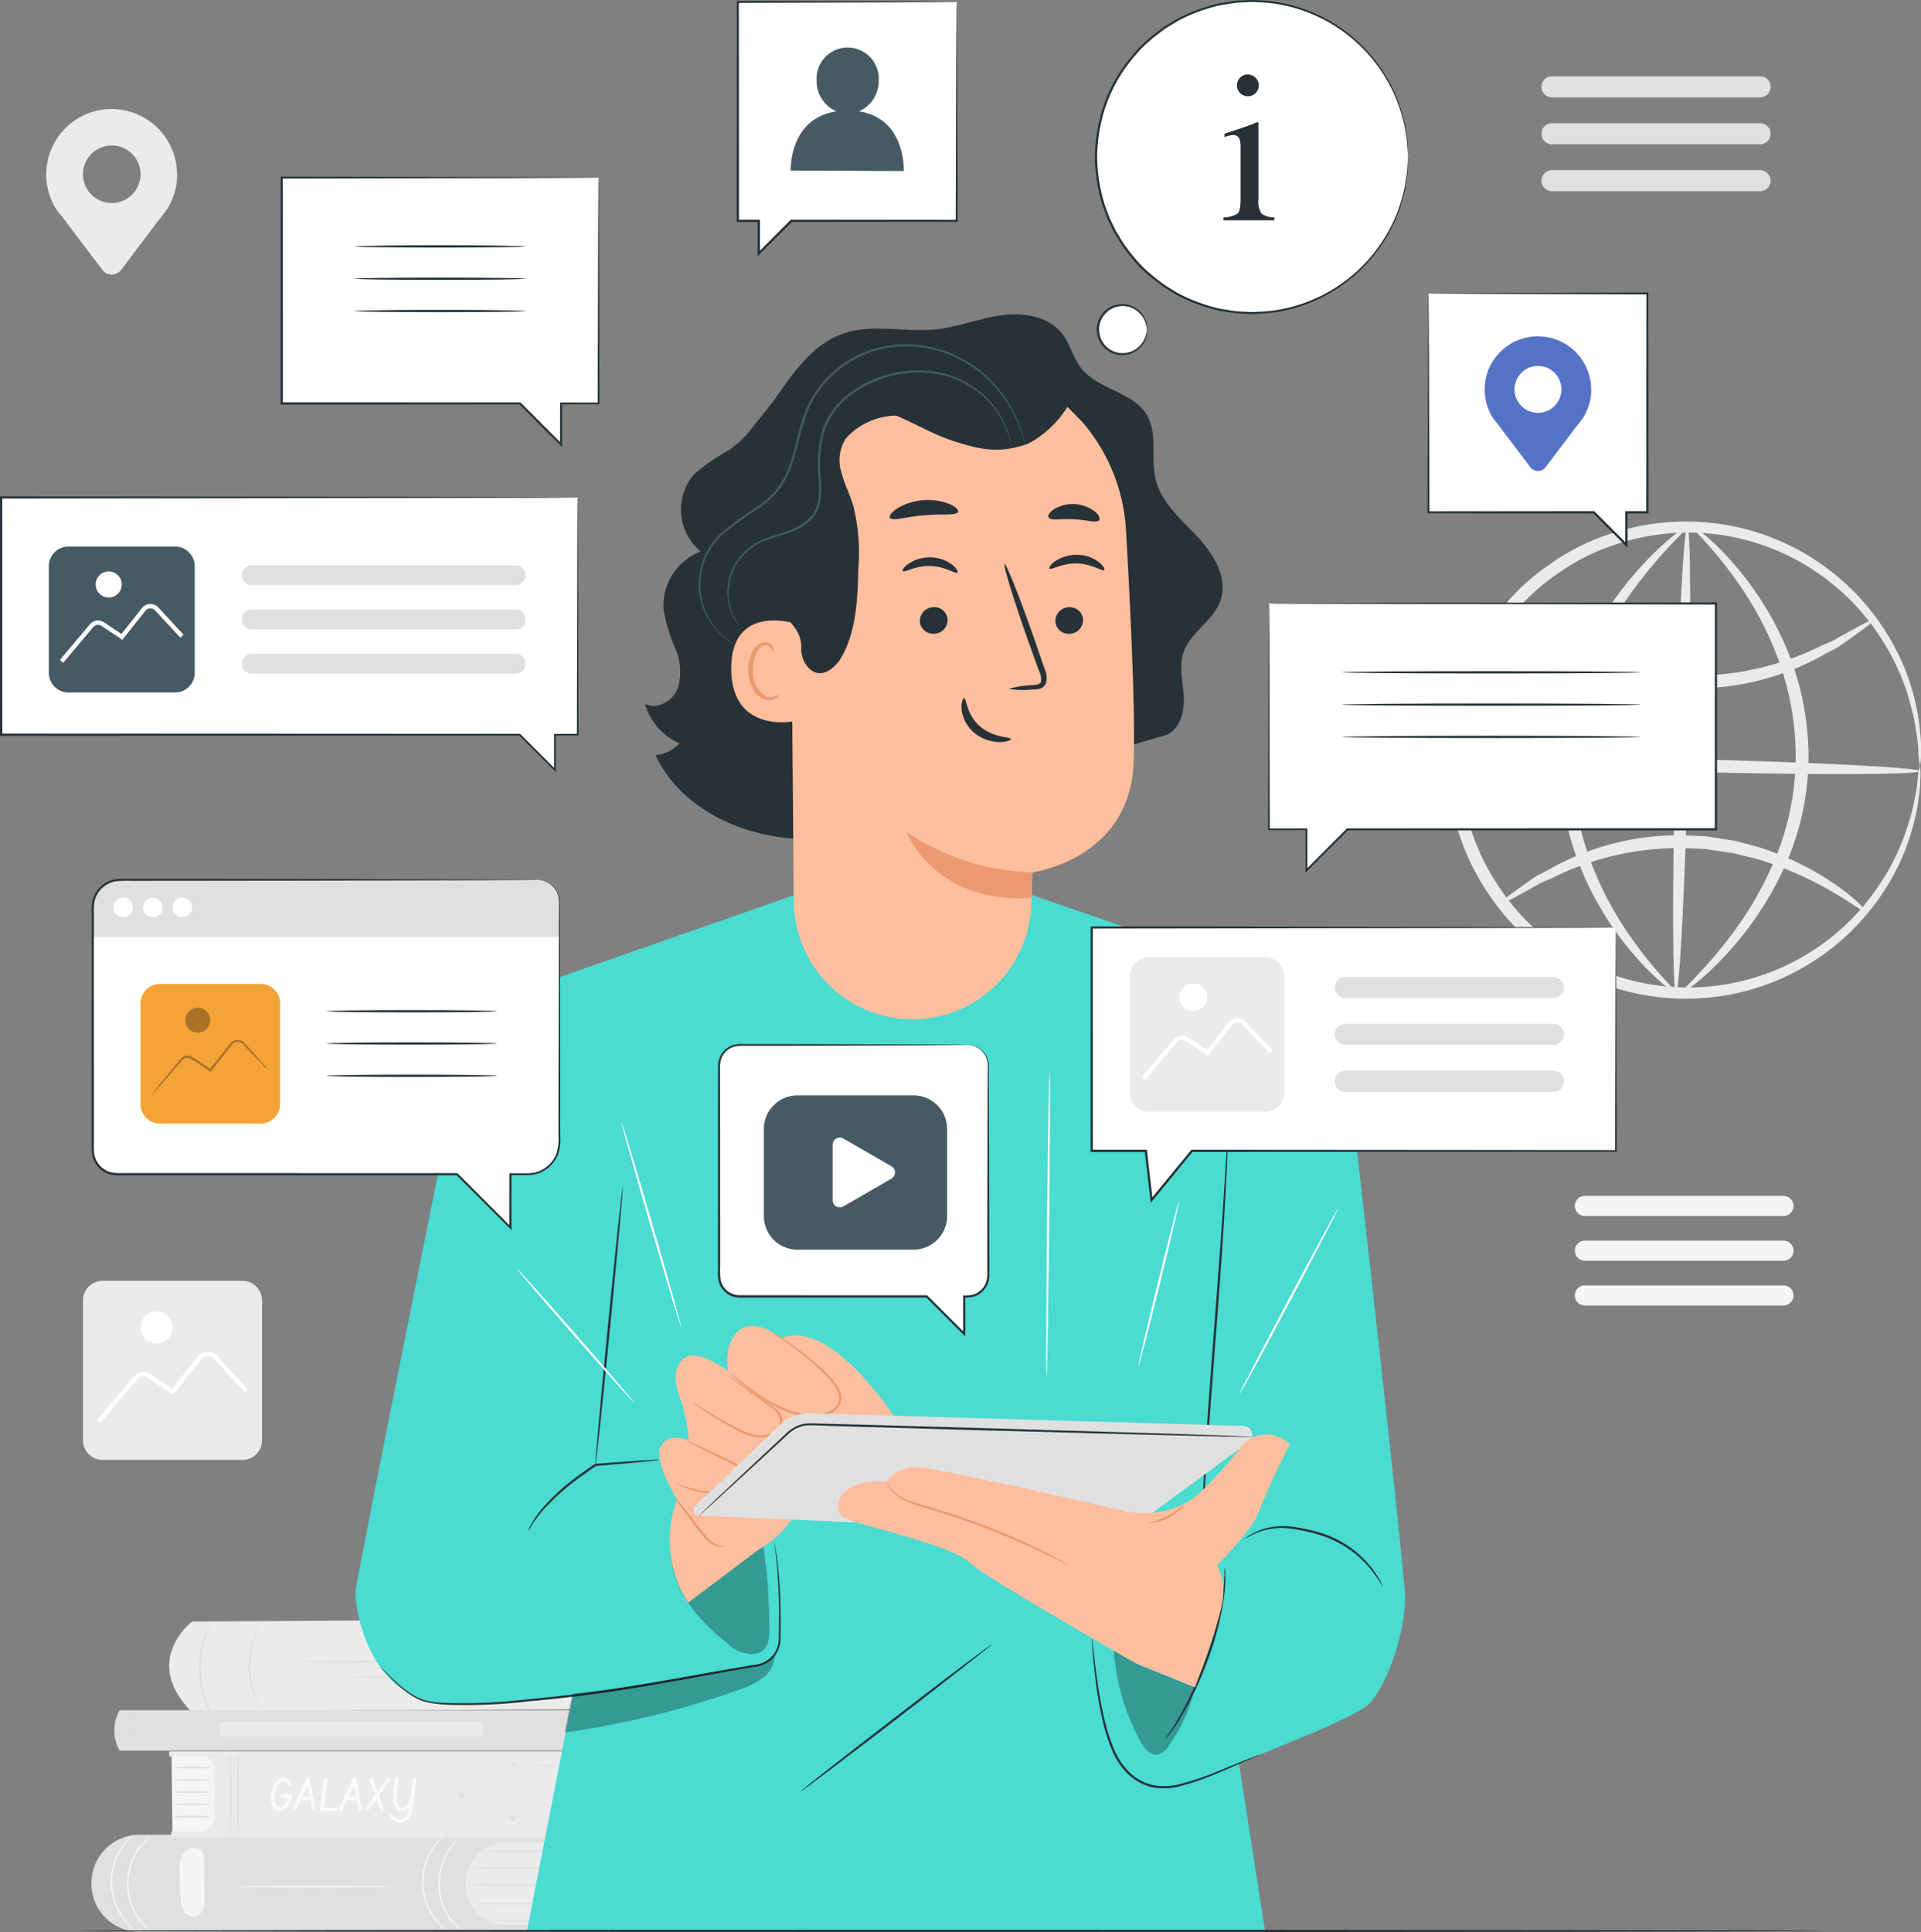 <svg id="Grupo_181979" data-name="Grupo 181979" xmlns="http://www.w3.org/2000/svg" xmlns:xlink="http://www.w3.org/1999/xlink" width="217.384" height="218.604" viewBox="0 0 217.384 218.604">
  <rect x="0" y="0" width="217.384" height="218.604" fill="#808080" stroke="none"/>
  <defs>
    <clipPath id="clip-path">
      <rect id="Rectángulo_59270" data-name="Rectángulo 59270" width="217.384" height="218.603" fill="none"/>
    </clipPath>
    <clipPath id="clip-path-4">
      <rect id="Rectángulo_59261" data-name="Rectángulo 59261" width="11.264" height="20.774" fill="none"/>
    </clipPath>
    <clipPath id="clip-path-5">
      <rect id="Rectángulo_59262" data-name="Rectángulo 59262" width="23.739" height="8.769" fill="none"/>
    </clipPath>
    <clipPath id="clip-path-6">
      <rect id="Rectángulo_59263" data-name="Rectángulo 59263" width="9.172" height="11.768" fill="none"/>
    </clipPath>
    <clipPath id="clip-path-9">
      <rect id="Rectángulo_59266" data-name="Rectángulo 59266" width="13.045" height="6.096" fill="none"/>
    </clipPath>
    <clipPath id="clip-path-10">
      <rect id="Rectángulo_59267" data-name="Rectángulo 59267" width="2.826" height="2.826" fill="none"/>
    </clipPath>
  </defs>
  <g id="Grupo_181978" data-name="Grupo 181978" clip-path="url(#clip-path)">
    <g id="Grupo_181954" data-name="Grupo 181954">
      <g id="Grupo_181953" data-name="Grupo 181953" clip-path="url(#clip-path)">
        <path id="Trazado_235677" data-name="Trazado 235677" d="M36.991,312.611H21.165a2.218,2.218,0,0,1-2.218-2.217V294.567a2.218,2.218,0,0,1,2.218-2.217H36.991a2.217,2.217,0,0,1,2.217,2.217v15.826a2.217,2.217,0,0,1-2.217,2.217" transform="translate(-9.555 -147.428)" fill="#ebebeb"/>
        <path id="Trazado_235678" data-name="Trazado 235678" d="M22.513,316.62l-.379-.32,4.1-4.866a1.431,1.431,0,0,1,1.966-.348l2.458,1.638,2.875-3.634a1.442,1.442,0,0,1,1.078-.547,1.42,1.42,0,0,1,1.116.462l3.506,3.79-.364.337-3.505-3.79a.936.936,0,0,0-.733-.3.949.949,0,0,0-.708.36l-3.159,3.991L27.921,311.5a.944.944,0,0,0-1.3.239Z" transform="translate(-11.162 -155.593)" fill="#fff"/>
        <path id="Trazado_235679" data-name="Trazado 235679" d="M35.7,301.118a1.811,1.811,0,1,1-1.811-1.811,1.811,1.811,0,0,1,1.811,1.811" transform="translate(-16.175 -150.936)" fill="#fff"/>
        <path id="Trazado_235680" data-name="Trazado 235680" d="M383.885,146.674a7.464,7.464,0,0,1-.19-1.677,13.811,13.811,0,0,0-.225-2.015,19.75,19.75,0,0,0-.529-2.707,25.361,25.361,0,0,0-2.811-6.964,26.086,26.086,0,0,0-6.476-7.459,25.8,25.8,0,0,0-24.322-4.18,24.174,24.174,0,0,0-6.579,3.356,23.531,23.531,0,0,0-5.553,5.33,25.6,25.6,0,0,0-.739,30.343,23.506,23.506,0,0,0,5.288,5.6,24.176,24.176,0,0,0,6.409,3.672,26,26,0,0,0,31.327-10.131,25.379,25.379,0,0,0,3.145-6.819,19.7,19.7,0,0,0,.66-2.678,13.74,13.74,0,0,0,.322-2,7.491,7.491,0,0,1,.272-1.666,7.359,7.359,0,0,1,.02,1.692,11.805,11.805,0,0,1-.188,2.046,18.335,18.335,0,0,1-.541,2.758,24.842,24.842,0,0,1-3,7.1,26.748,26.748,0,0,1-18.332,12.388,26.991,26.991,0,0,1-14.168-1.444,25.379,25.379,0,0,1-6.774-3.824,24.772,24.772,0,0,1-5.6-5.875,26.9,26.9,0,0,1,.78-32.026,24.758,24.758,0,0,1,5.88-5.594,25.379,25.379,0,0,1,6.951-3.49,26.992,26.992,0,0,1,14.22-.754,26.749,26.749,0,0,1,17.709,13.263,24.833,24.833,0,0,1,2.655,7.237,18.352,18.352,0,0,1,.407,2.781,11.8,11.8,0,0,1,.088,2.053,7.342,7.342,0,0,1-.1,1.689" transform="translate(-166.613 -60.031)" fill="#ebebeb"/>
        <path id="Trazado_235681" data-name="Trazado 235681" d="M385.518,140.493c.058.081-.418.5-1.336,1.179l-1.7,1.218c-.337.231-.689.491-1.08.737l-1.3.679a29.78,29.78,0,0,1-15.513,3.907l-2.348-.1-2.254-.352c-.368-.062-.736-.112-1.1-.184l-1.052-.28c-.692-.192-1.377-.355-2.029-.564a33.995,33.995,0,0,1-6.582-3.033c-3.536-2.138-5.257-4.083-5.123-4.208.142-.163,2.065,1.465,5.626,3.314a39.616,39.616,0,0,0,6.479,2.651c.631.183,1.291.322,1.957.494l1.011.25,1.049.159,2.153.317,2.239.09a32.122,32.122,0,0,0,15.021-3.373l1.315-.571c.4-.209.763-.434,1.113-.627l1.8-.992c1-.53,1.588-.787,1.646-.706" transform="translate(-173.525 -70.336)" fill="#ebebeb"/>
        <path id="Trazado_235682" data-name="Trazado 235682" d="M342.488,198.378c-.059-.082.418-.5,1.336-1.179l1.7-1.218c.337-.23.689-.491,1.08-.737l1.3-.679a29.78,29.78,0,0,1,15.513-3.907l2.348.1,2.254.352c.368.062.736.112,1.1.184l1.052.28c.692.192,1.377.355,2.028.564a33.93,33.93,0,0,1,6.582,3.032c3.536,2.138,5.258,4.083,5.124,4.208-.143.163-2.064-1.465-5.626-3.314a39.7,39.7,0,0,0-6.479-2.652c-.631-.183-1.292-.322-1.957-.493l-1.011-.251-1.049-.158-2.153-.317-2.238-.091a32.12,32.12,0,0,0-15.021,3.373l-1.315.571c-.4.209-.764.434-1.113.627l-1.8.992c-1,.53-1.587.787-1.645.706" transform="translate(-172.709 -96.138)" fill="#ebebeb"/>
        <path id="Trazado_235683" data-name="Trazado 235683" d="M384.6,174.384c-.01.4-11.83.439-26.4.085s-26.374-.966-26.365-1.366,11.827-.438,26.4-.084,26.372.966,26.362,1.366" transform="translate(-167.339 -87.128)" fill="#ebebeb"/>
        <path id="Trazado_235684" data-name="Trazado 235684" d="M382.265,173c-.4-.01-.439-11.826-.085-26.388s.965-26.366,1.366-26.356.438,11.823.085,26.391-.965,26.363-1.366,26.353" transform="translate(-192.606 -60.646)" fill="#ebebeb"/>
        <path id="Trazado_235685" data-name="Trazado 235685" d="M369.248,172.949c-.1.153-3.007-1.817-6.362-6.28a35.483,35.483,0,0,1-4.715-8.563,31.811,31.811,0,0,1-2.042-11.822,30.262,30.262,0,0,1,2.663-11.7,36.67,36.67,0,0,1,5.153-8.3c3.553-4.294,6.484-6.2,6.583-6.044.142.165-2.512,2.324-5.774,6.676a39.5,39.5,0,0,0-4.735,8.2,30.4,30.4,0,0,0-2.44,11.2,32.131,32.131,0,0,0,1.846,11.335,38.07,38.07,0,0,0,4.3,8.429c3.054,4.5,5.671,6.713,5.524,6.873" transform="translate(-179.588 -60.63)" fill="#ebebeb"/>
        <path id="Trazado_235686" data-name="Trazado 235686" d="M385.066,120.267c.1-.153,3.007,1.818,6.361,6.28a35.48,35.48,0,0,1,4.716,8.563,31.821,31.821,0,0,1,2.041,11.822,30.262,30.262,0,0,1-2.663,11.7,36.667,36.667,0,0,1-5.153,8.3c-3.553,4.294-6.484,6.2-6.582,6.044-.143-.165,2.512-2.324,5.774-6.676a39.526,39.526,0,0,0,4.734-8.2,30.4,30.4,0,0,0,2.44-11.2,32.131,32.131,0,0,0-1.847-11.336,38.092,38.092,0,0,0-4.3-8.429c-3.055-4.5-5.672-6.713-5.525-6.873" transform="translate(-193.535 -60.645)" fill="#ebebeb"/>
        <path id="Trazado_235687" data-name="Trazado 235687" d="M376.625,19.807H353.07a1.189,1.189,0,1,1,0-2.379h23.555a1.189,1.189,0,1,1,0,2.379" transform="translate(-177.448 -8.789)" fill="#e0e0e0"/>
        <path id="Trazado_235688" data-name="Trazado 235688" d="M376.625,30.512H353.07a1.189,1.189,0,1,1,0-2.379h23.555a1.189,1.189,0,1,1,0,2.379" transform="translate(-177.448 -14.187)" fill="#e0e0e0"/>
        <path id="Trazado_235689" data-name="Trazado 235689" d="M376.625,41.217H353.07a1.189,1.189,0,1,1,0-2.379h23.555a1.189,1.189,0,1,1,0,2.379" transform="translate(-177.448 -19.585)" fill="#e0e0e0"/>
        <path id="Trazado_235690" data-name="Trazado 235690" d="M383.112,275.237H360.638a1.135,1.135,0,0,1,0-2.27h22.475a1.135,1.135,0,1,1,0,2.27" transform="translate(-181.292 -137.653)" fill="#f5f5f5"/>
        <path id="Trazado_235691" data-name="Trazado 235691" d="M383.112,285.45H360.638a1.135,1.135,0,0,1,0-2.27h22.475a1.135,1.135,0,1,1,0,2.27" transform="translate(-181.292 -142.804)" fill="#f5f5f5"/>
        <path id="Trazado_235692" data-name="Trazado 235692" d="M383.112,295.664H360.638a1.135,1.135,0,0,1,0-2.27h22.475a1.135,1.135,0,1,1,0,2.27" transform="translate(-181.292 -147.954)" fill="#f5f5f5"/>
        <path id="Trazado_235693" data-name="Trazado 235693" d="M25.353,32.317a7.4,7.4,0,1,0-13.779,3.739h0l.021.028c.284.478.639.82,1,1.323l4.3,5.692a1.337,1.337,0,0,0,2.134,0l4.225-5.6a15.93,15.93,0,0,0,1.075-1.425l.015-.02h0a7.353,7.353,0,0,0,1.022-3.739m-7.4,3.222a3.257,3.257,0,1,1,3.257-3.256,3.256,3.256,0,0,1-3.257,3.256" transform="translate(-5.321 -12.565)" fill="#ebebeb"/>
        <path id="Trazado_235694" data-name="Trazado 235694" d="M41.209,369.8s-5.663,4.314-.237,10.014a.494.494,0,0,0,.359.152l49.476-.289s4.225-4.739.719-10.2Z" transform="translate(-19.476 -186.322)" fill="#ebebeb"/>
        <path id="Trazado_235695" data-name="Trazado 235695" d="M93.842,379.11c0,.055-6.161.1-13.759.1s-13.76-.045-13.76-.1,6.159-.1,13.76-.1,13.759.045,13.759.1" transform="translate(-33.446 -191.129)" fill="#e0e0e0"/>
        <path id="Trazado_235696" data-name="Trazado 235696" d="M93.15,382.721c0,.055-2.9.1-6.469.1s-6.47-.045-6.47-.1,2.9-.1,6.47-.1,6.469.045,6.469.1" transform="translate(-40.45 -192.95)" fill="#e0e0e0"/>
        <path id="Trazado_235697" data-name="Trazado 235697" d="M131.94,379.379c-.032-.008.108-.568.262-1.485a20.507,20.507,0,0,0-.068-7.214c-.17-.913-.322-1.47-.289-1.479a1.6,1.6,0,0,1,.143.381c.082.248.181.614.285,1.07a17.536,17.536,0,0,1,.068,7.268c-.094.458-.187.826-.265,1.076a1.643,1.643,0,0,1-.136.383" transform="translate(-66.485 -186.183)" fill="#e0e0e0"/>
        <path id="Trazado_235698" data-name="Trazado 235698" d="M139.488,369.353a1.717,1.717,0,0,1,.22.36,4.167,4.167,0,0,1,.22.443c.077.177.174.375.252.605a10.52,10.52,0,0,1,.471,1.642,11.021,11.021,0,0,1,.034,4.167,10.551,10.551,0,0,1-.445,1.649c-.074.232-.168.431-.242.609a4.342,4.342,0,0,1-.213.446,1.7,1.7,0,0,1-.215.363c-.034-.017.241-.55.536-1.464a11.91,11.91,0,0,0,.4-1.636,11.756,11.756,0,0,0-.033-4.1,11.914,11.914,0,0,0-.423-1.629c-.309-.91-.594-1.438-.56-1.455" transform="translate(-70.34 -186.259)" fill="#e0e0e0"/>
        <path id="Trazado_235699" data-name="Trazado 235699" d="M58.167,380a1.558,1.558,0,0,1-.231-.331,3.471,3.471,0,0,1-.231-.413,5.784,5.784,0,0,1-.264-.569,8.67,8.67,0,0,1-.483-1.561,9.191,9.191,0,0,1,.054-3.981,8.662,8.662,0,0,1,.524-1.548,5.811,5.811,0,0,1,.28-.562,3.538,3.538,0,0,1,.242-.406,1.541,1.541,0,0,1,.239-.325c.034.021-.285.5-.631,1.348a9.657,9.657,0,0,0-.475,1.533,9.7,9.7,0,0,0-.052,3.9,9.554,9.554,0,0,0,.433,1.545c.323.858.629,1.344.594,1.364" transform="translate(-28.626 -186.742)" fill="#e0e0e0"/>
        <path id="Trazado_235700" data-name="Trazado 235700" d="M47.127,381.129a1.961,1.961,0,0,1-.254-.375,4.286,4.286,0,0,1-.259-.464c-.091-.186-.206-.394-.3-.638a10.546,10.546,0,0,1-.567-1.746,11.048,11.048,0,0,1-.1-4.475,10.527,10.527,0,0,1,.489-1.77,6.991,6.991,0,0,1,.271-.651,4.353,4.353,0,0,1,.237-.475,1.958,1.958,0,0,1,.237-.386c.036.018-.281.581-.613,1.56a11.662,11.662,0,0,0-.44,1.754,11.653,11.653,0,0,0,.1,4.4,11.643,11.643,0,0,0,.518,1.734c.375.962.716,1.511.681,1.531" transform="translate(-22.929 -186.66)" fill="#e0e0e0"/>
        <rect id="Rectángulo_59258" data-name="Rectángulo 59258" width="18.321" height="9.468" transform="translate(51.195 208.423)" fill="#ebebeb"/>
        <path id="Trazado_235701" data-name="Trazado 235701" d="M20.869,424.248c0,.083.007.167.011.251a5.425,5.425,0,0,0,5.45,5.081H80.892v-.685H67.939a4.734,4.734,0,0,1,0-9.468H80.892V418.42l-54.578.184a5.459,5.459,0,0,0-5.444,5.643" transform="translate(-10.522 -211.003)" fill="#e0e0e0"/>
        <path id="Trazado_235702" data-name="Trazado 235702" d="M123.117,430.152c0,.055-3.767.1-8.413.1s-8.413-.045-8.413-.1,3.766-.1,8.413-.1,8.413.045,8.413.1" transform="translate(-53.601 -216.869)" fill="#e0e0e0"/>
        <path id="Trazado_235703" data-name="Trazado 235703" d="M123.5,434.457c0,.055-3.564.1-7.96.1s-7.961-.045-7.961-.1,3.564-.1,7.961-.1,7.96.045,7.96.1" transform="translate(-54.252 -219.04)" fill="#e0e0e0"/>
        <path id="Trazado_235704" data-name="Trazado 235704" d="M125.672,438.393c0,.055-3.2.1-7.157.1s-7.158-.045-7.158-.1,3.2-.1,7.158-.1,7.157.045,7.157.1" transform="translate(-56.156 -221.025)" fill="#e0e0e0"/>
        <path id="Trazado_235705" data-name="Trazado 235705" d="M123.468,426.286c0,.055-3.69.1-8.24.1s-8.241-.045-8.241-.1,3.689-.1,8.241-.1,8.24.045,8.24.1" transform="translate(-53.951 -214.919)" fill="#e0e0e0"/>
        <path id="Trazado_235706" data-name="Trazado 235706" d="M124.775,422.418c0,.055-3.284.1-7.335.1s-7.336-.045-7.336-.1,3.284-.1,7.336-.1,7.335.045,7.335.1" transform="translate(-55.524 -212.969)" fill="#e0e0e0"/>
        <path id="Trazado_235707" data-name="Trazado 235707" d="M31.56,419.111A12.112,12.112,0,0,0,30.4,420.49a7.01,7.01,0,0,0,.1,8.113,12.18,12.18,0,0,0,1.191,1.351,1.911,1.911,0,0,1-.394-.29,6.256,6.256,0,0,1-.912-.977,6.906,6.906,0,0,1-.1-8.278,6.2,6.2,0,0,1,.888-1,1.9,1.9,0,0,1,.387-.3" transform="translate(-14.602 -211.352)" fill="#f5f5f5"/>
        <path id="Trazado_235708" data-name="Trazado 235708" d="M27.838,418.7a12.1,12.1,0,0,0-1.159,1.379,7.01,7.01,0,0,0,.1,8.113,12.18,12.18,0,0,0,1.191,1.351,1.911,1.911,0,0,1-.394-.29,6.259,6.259,0,0,1-.912-.977,6.906,6.906,0,0,1-.1-8.278,6.229,6.229,0,0,1,.888-1,1.9,1.9,0,0,1,.387-.3" transform="translate(-12.725 -211.146)" fill="#f5f5f5"/>
        <path id="Trazado_235709" data-name="Trazado 235709" d="M102.626,419.111a12.111,12.111,0,0,0-1.159,1.379,7.01,7.01,0,0,0,.1,8.113,12.181,12.181,0,0,0,1.191,1.351,1.911,1.911,0,0,1-.394-.29,6.256,6.256,0,0,1-.912-.977,6.906,6.906,0,0,1-.1-8.278,6.2,6.2,0,0,1,.888-1,1.9,1.9,0,0,1,.387-.3" transform="translate(-50.439 -211.352)" fill="#f5f5f5"/>
        <path id="Trazado_235710" data-name="Trazado 235710" d="M98.9,418.7a12.1,12.1,0,0,0-1.159,1.379,7.01,7.01,0,0,0,.1,8.113,12.181,12.181,0,0,0,1.191,1.351,1.911,1.911,0,0,1-.394-.29,6.259,6.259,0,0,1-.912-.977,6.906,6.906,0,0,1-.1-8.278,6.205,6.205,0,0,1,.888-1,1.9,1.9,0,0,1,.387-.3" transform="translate(-48.563 -211.146)" fill="#f5f5f5"/>
        <path id="Trazado_235711" data-name="Trazado 235711" d="M43.818,427.249q-.026-1.925-.052-3.85a2.755,2.755,0,0,0-.136-.991.935.935,0,0,0-.731-.617,1.464,1.464,0,0,0-1.57.744,3.651,3.651,0,0,0-.378,1.887,27.214,27.214,0,0,0,.148,3.041,3.494,3.494,0,0,0,.358,1.392,1.3,1.3,0,0,0,1.174.706,1.314,1.314,0,0,0,1.029-.893,3.864,3.864,0,0,0,.158-1.419" transform="translate(-20.651 -212.674)" fill="#f5f5f5"/>
        <path id="Trazado_235712" data-name="Trazado 235712" d="M71.559,430.526c0,.055-3.944.1-8.809.1s-8.81-.045-8.81-.1,3.944-.1,8.81-.1,8.809.045,8.809.1" transform="translate(-27.201 -217.058)" fill="#f5f5f5"/>
        <path id="Trazado_235713" data-name="Trazado 235713" d="M39.259,409.219l-.1-8.974h4.885l.169,8.974Z" transform="translate(-19.747 -201.837)" fill="#f5f5f5"/>
        <path id="Trazado_235714" data-name="Trazado 235714" d="M43.812,403.363a12.985,12.985,0,0,1-2.27.1,12.989,12.989,0,0,1-2.27-.1,12.989,12.989,0,0,1,2.27-.1,12.985,12.985,0,0,1,2.27.1" transform="translate(-19.804 -203.36)" fill="#e0e0e0"/>
        <path id="Trazado_235715" data-name="Trazado 235715" d="M43.812,406.158a12.986,12.986,0,0,1-2.27.1,12.989,12.989,0,0,1-2.27-.1,12.984,12.984,0,0,1,2.27-.1,12.98,12.98,0,0,1,2.27.1" transform="translate(-19.804 -204.769)" fill="#e0e0e0"/>
        <path id="Trazado_235716" data-name="Trazado 235716" d="M43.812,408.952a12.982,12.982,0,0,1-2.27.1,12.985,12.985,0,0,1-2.27-.1,12.991,12.991,0,0,1,2.27-.1,12.987,12.987,0,0,1,2.27.1" transform="translate(-19.804 -206.178)" fill="#e0e0e0"/>
        <path id="Trazado_235717" data-name="Trazado 235717" d="M43.812,411.746a12.984,12.984,0,0,1-2.27.1,12.987,12.987,0,0,1-2.27-.1,12.985,12.985,0,0,1,2.27-.1,12.982,12.982,0,0,1,2.27.1" transform="translate(-19.804 -207.587)" fill="#e0e0e0"/>
        <path id="Trazado_235718" data-name="Trazado 235718" d="M43.812,414.54a12.987,12.987,0,0,1-2.27.1,12.991,12.991,0,0,1-2.27-.1,12.985,12.985,0,0,1,2.27-.1,12.982,12.982,0,0,1,2.27.1" transform="translate(-19.804 -208.996)" fill="#e0e0e0"/>
        <path id="Trazado_235719" data-name="Trazado 235719" d="M38.635,399.765H92.778a25.436,25.436,0,0,1,0,9.7H38.866v-.66H42.16a1.556,1.556,0,0,0,1.556-1.556v-5.368a1.556,1.556,0,0,0-1.556-1.556H38.635Z" transform="translate(-19.483 -201.596)" fill="#ebebeb"/>
        <path id="Trazado_235720" data-name="Trazado 235720" d="M63.135,407.639h.9a.211.211,0,0,1,.1.024.185.185,0,0,1,.1.17.2.2,0,0,1-.007.058c-.018.077-.038.154-.061.231a2.577,2.577,0,0,1-.566,1.023,1.069,1.069,0,0,1-.77.4.824.824,0,0,1-.109-.007.88.88,0,0,1-.614-.445,2.028,2.028,0,0,1-.27-1.088,2.9,2.9,0,0,1,.107-.775,2.594,2.594,0,0,1,.536-1.047,1.091,1.091,0,0,1,.814-.432.769.769,0,0,1,.342.078,1.109,1.109,0,0,1,.527.66.2.2,0,0,1,.021.09.191.191,0,0,1-.026.1.185.185,0,0,1-.168.1.21.21,0,0,1-.061-.009.185.185,0,0,1-.124-.122l-.009-.017a.983.983,0,0,0-.109-.214.516.516,0,0,0-.433-.258.506.506,0,0,0-.3.109,1.6,1.6,0,0,0-.493.709,2.658,2.658,0,0,0-.214,1.019,1.829,1.829,0,0,0,.155.8.526.526,0,0,0,.471.354.646.646,0,0,0,.437-.264,2.392,2.392,0,0,0,.464-.839c-.416,0-.632,0-.648-.007q-.212-.034-.217-.219a.194.194,0,0,1,.02-.065.2.2,0,0,1,.2-.11" transform="translate(-31.183 -204.613)" fill="#fafafa"/>
        <path id="Trazado_235721" data-name="Trazado 235721" d="M68.685,405.905a.554.554,0,0,1,.024.065q.057.2.637,3.355a.14.14,0,0,1,.009.049.2.2,0,0,1-.026.1.178.178,0,0,1-.162.1l-.031,0a.178.178,0,0,1-.15-.134l-.215-1.115H67.659l-.534,1.119a.251.251,0,0,1-.018.037.215.215,0,0,1-.168.095.193.193,0,0,1-.106-.031.189.189,0,0,1-.089-.163.144.144,0,0,1,.012-.058c.033-.078.089-.2.166-.368q1.167-2.549,1.4-3.009a.211.211,0,0,1,.188-.136.205.205,0,0,1,.178.1m-.242.75-.6,1.266h.85Z" transform="translate(-33.659 -204.643)" fill="#fafafa"/>
        <path id="Trazado_235722" data-name="Trazado 235722" d="M74.89,409.567H73.258a.185.185,0,0,1-.1-.032.3.3,0,0,1-.092-.2v0q0-.1.451-3.341a.55.55,0,0,1,.01-.071.178.178,0,0,1,.175-.119.193.193,0,0,1,.09.022.181.181,0,0,1,.1.173q-.022.221-.111.916-.28,2.139-.292,2.259h1.387a.289.289,0,0,1,.1.019.183.183,0,0,1,.124.182.234.234,0,0,1-.009.063.229.229,0,0,1-.2.136" transform="translate(-36.844 -204.638)" fill="#fafafa"/>
        <path id="Trazado_235723" data-name="Trazado 235723" d="M79.278,405.905a.664.664,0,0,1,.024.065q.057.2.637,3.355a.14.14,0,0,1,.009.049.2.2,0,0,1-.027.1.178.178,0,0,1-.161.1l-.031,0a.178.178,0,0,1-.15-.134l-.215-1.115H78.252l-.535,1.119a.247.247,0,0,1-.017.037.216.216,0,0,1-.168.095.193.193,0,0,1-.106-.031.188.188,0,0,1-.089-.163.144.144,0,0,1,.012-.058c.033-.078.089-.2.166-.368q1.167-2.549,1.4-3.009a.211.211,0,0,1,.188-.136.205.205,0,0,1,.178.1m-.242.75-.6,1.266h.85Z" transform="translate(-39 -204.643)" fill="#fafafa"/>
        <path id="Trazado_235724" data-name="Trazado 235724" d="M84.9,407.831q.19.53.295.817.252.7.252.737a.172.172,0,0,1-.031.1.185.185,0,0,1-.163.089.177.177,0,0,1-.162-.131c-.012-.035-.023-.062-.031-.083q-.133-.3-.436-1.15l-.924,1.262a.225.225,0,0,1-.173.1.206.206,0,0,1-.1-.027.178.178,0,0,1-.092-.163.257.257,0,0,1,0-.042.485.485,0,0,1,.1-.158q.465-.6,1.026-1.429l-.112-.308q-.521-1.4-.521-1.443a.212.212,0,0,1,.024-.1.17.17,0,0,1,.158-.1.2.2,0,0,1,.182.108l.545,1.469,1.089-1.482a.217.217,0,0,1,.173-.092.182.182,0,0,1,.089.022.184.184,0,0,1,.095.173.252.252,0,0,1-.019.089Z" transform="translate(-42.027 -204.643)" fill="#fafafa"/>
        <path id="Trazado_235725" data-name="Trazado 235725" d="M91.793,405.833a.2.2,0,0,1,.09.022.192.192,0,0,1,.1.168q-.4,3.165-.442,3.42a2.082,2.082,0,0,1-.349.891,1.259,1.259,0,0,1-1.606.394,1.158,1.158,0,0,1-.576-.505.212.212,0,0,1-.022-.095.191.191,0,0,1,.027-.1.185.185,0,0,1,.168-.1.188.188,0,0,1,.148.08,1.05,1.05,0,0,0,.836.476.826.826,0,0,0,.648-.329,1.8,1.8,0,0,0,.36-1.026.983.983,0,0,1-.826.447.827.827,0,0,1-.11-.007.874.874,0,0,1-.619-.445,2.014,2.014,0,0,1-.272-1.088q0-.3.027-.612.046-.5.221-1.406a.217.217,0,0,1,.017-.056.179.179,0,0,1,.174-.133.181.181,0,0,1,.095.027.171.171,0,0,1,.1.155,7.193,7.193,0,0,1-.09.744,10.258,10.258,0,0,0-.129,1.138,2.281,2.281,0,0,0,.146.885c.112.265.273.4.483.4a.315.315,0,0,0,.066-.008.889.889,0,0,0,.488-.39,2.432,2.432,0,0,0,.4-.9l.247-1.86a.24.24,0,0,1,.025-.082.178.178,0,0,1,.17-.107" transform="translate(-44.878 -204.656)" fill="#fafafa"/>
        <path id="Trazado_235726" data-name="Trazado 235726" d="M143.654,409.464c-.055,0-.1-2.228-.1-4.976s.045-4.977.1-4.977.1,2.227.1,4.977-.045,4.976-.1,4.976" transform="translate(-72.392 -201.468)" fill="#f5f5f5"/>
        <path id="Trazado_235727" data-name="Trazado 235727" d="M54.276,409.464c-.055,0-.1-2.228-.1-4.976s.045-4.977.1-4.977.1,2.227.1,4.977-.045,4.976-.1,4.976" transform="translate(-27.32 -201.468)" fill="#e0e0e0"/>
        <path id="Trazado_235728" data-name="Trazado 235728" d="M145.571,409.464c-.055,0-.1-2.228-.1-4.976s.045-4.977.1-4.977.1,2.227.1,4.977-.045,4.976-.1,4.976" transform="translate(-73.359 -201.468)" fill="#f5f5f5"/>
        <path id="Trazado_235729" data-name="Trazado 235729" d="M52.485,409.464c-.055,0-.1-2.228-.1-4.976s.045-4.977.1-4.977.1,2.227.1,4.977-.045,4.976-.1,4.976" transform="translate(-26.417 -201.468)" fill="#e0e0e0"/>
        <path id="Trazado_235730" data-name="Trazado 235730" d="M111.2,402.8l-.008-.017,5.723,4.617.051.041-.063.016-.761.2-4.831,1.268-.01,0-.009,0-4.379-1.857-1.24-.531-.327-.143-.083-.038a.131.131,0,0,1-.028-.014.124.124,0,0,1,.03.01l.085.033.331.134,1.246.516,4.389,1.835-.019,0,4.83-1.274.761-.2-.012.057-5.711-4.632-.008-.006v-.01" transform="translate(-53.068 -203.118)" fill="#e0e0e0"/>
        <path id="Trazado_235731" data-name="Trazado 235731" d="M127.329,410.647l.312.293.419-.09-.183.387.216.37-.425-.054-.286.319-.08-.421-.392-.173.376-.206Z" transform="translate(-63.999 -207.083)" fill="#e0e0e0"/>
        <path id="Trazado_235732" data-name="Trazado 235732" d="M116.432,414.317l.213.177.267-.075-.1.257.154.231-.277-.018-.172.218-.068-.269-.26-.1.234-.148Z" transform="translate(-58.591 -208.934)" fill="#e0e0e0"/>
        <path id="Trazado_235733" data-name="Trazado 235733" d="M104.451,409.048l.34.021.21-.268.085.33.319.117-.287.182-.013.34-.262-.217-.327.093.125-.316Z" transform="translate(-52.673 -206.153)" fill="#e0e0e0"/>
        <path id="Trazado_235734" data-name="Trazado 235734" d="M132.931,402.714l.34.021.21-.268.085.33.319.117-.287.182-.013.34-.262-.217-.327.093.125-.316Z" transform="translate(-67.035 -202.959)" fill="#e0e0e0"/>
        <path id="Trazado_235735" data-name="Trazado 235735" d="M116.713,402.355l.217.013.134-.171.054.21.2.075-.183.117-.008.217-.168-.138-.209.059.08-.2Z" transform="translate(-58.857 -202.822)" fill="#e0e0e0"/>
        <path id="Trazado_235736" data-name="Trazado 235736" d="M125.485,403.08c0,.022-1.852-.039-4.134-.137s-4.132-.195-4.131-.217,1.852.039,4.134.137,4.132.195,4.131.217" transform="translate(-59.112 -203.087)" fill="#e0e0e0"/>
        <path id="Trazado_235737" data-name="Trazado 235737" d="M81.608,394.945H26.7a4.608,4.608,0,0,1,0-4.571H81.608a5.3,5.3,0,0,1,0,4.571" transform="translate(-13.156 -196.86)" fill="#e0e0e0"/>
        <rect id="Rectángulo_59259" data-name="Rectángulo 59259" width="29.75" height="1.664" transform="translate(24.91 194.82)" fill="#ebebeb"/>
        <path id="Trazado_235738" data-name="Trazado 235738" d="M30.6,395.087a1.6,1.6,0,0,1-.434-.553,4.037,4.037,0,0,1-.291-3.307,1.6,1.6,0,0,1,.331-.62,5.211,5.211,0,0,1-.2.662,4.619,4.619,0,0,0,.282,3.2,5.311,5.311,0,0,1,.308.618" transform="translate(-14.951 -196.977)" fill="#e0e0e0"/>
        <path id="Trazado_235739" data-name="Trazado 235739" d="M33,395.087a1.6,1.6,0,0,1-.434-.553,4.035,4.035,0,0,1-.29-3.307,1.591,1.591,0,0,1,.33-.62,5.209,5.209,0,0,1-.2.662,4.619,4.619,0,0,0,.282,3.2,5.214,5.214,0,0,1,.308.618" transform="translate(-16.16 -196.977)" fill="#e0e0e0"/>
        <path id="Trazado_235740" data-name="Trazado 235740" d="M133.6,394.878a6.89,6.89,0,0,0,.026-4.474,4.649,4.649,0,0,1-.026,4.474" transform="translate(-67.37 -196.875)" fill="#f5f5f5"/>
        <path id="Trazado_235741" data-name="Trazado 235741" d="M131.528,394.955c-.06-.014.171-.979.165-2.189s-.231-2.174-.171-2.189a6.7,6.7,0,0,1,.006,4.377" transform="translate(-66.32 -196.963)" fill="#f5f5f5"/>
      </g>
    </g>
    <g id="Grupo_181965" data-name="Grupo 181965">
      <g id="Grupo_181964" data-name="Grupo 181964" clip-path="url(#clip-path)">
        <path id="Trazado_235742" data-name="Trazado 235742" d="M123.5,224.489l.014-.007c-.006-.022-.01-.014-.014.007" transform="translate(-62.28 -113.196)" fill="#ff725e"/>
        <path id="Trazado_235743" data-name="Trazado 235743" d="M199.908,283.374c-.162-3.561-5.507-51.473-6.312-57.624-1.287-9.824-9.191-12.289-9.192-12.289l-26.862-9.27H130.962l-28.806,10.065-.014.489a4.594,4.594,0,0,1,0-.481c-.287.16-7.379,2.175-9.076,9.161-.927,3.818-11.75,57.966-11.91,59.557s1.273,11.3,8.908,12.568c2.862.477,9.051.038,15.671-.7L100.565,321.4h83.5l-2.951-18.971c6.641-2.586,13.591-5.478,14.75-6.684,2.266-2.357,4.209-8.813,4.047-12.374m-94.456-13.643h0Z" transform="translate(-40.92 -102.971)" fill="#4adbd1"/>
        <g id="Grupo_181957" data-name="Grupo 181957" transform="translate(75.812 166.396)" opacity="0.3">
          <g id="Grupo_181956" data-name="Grupo 181956">
            <g id="Grupo_181955" data-name="Grupo 181955" clip-path="url(#clip-path-4)">
              <path id="Trazado_235744" data-name="Trazado 235744" d="M163.485,344.048a15.081,15.081,0,0,0-1.23-4.951,6.044,6.044,0,0,0-3.713-3.3,3.835,3.835,0,0,0-4.37,1.807c-3.013,8.455-.273,13.216,5.473,17.785a3.566,3.566,0,0,0,3.151.957c1.1-.33,1.321-1.134,1.371-2.278a61.846,61.846,0,0,0-.683-10.018" transform="translate(-152.934 -335.67)"/>
            </g>
          </g>
        </g>
        <path id="Trazado_235745" data-name="Trazado 235745" d="M247.267,272.873" transform="translate(-124.693 -137.606)" fill="#ebebeb"/>
        <path id="Trazado_235746" data-name="Trazado 235746" d="M247.267,272.873" transform="translate(-124.693 -137.606)" fill="#ebebeb"/>
        <path id="Trazado_235747" data-name="Trazado 235747" d="M135.4,333.188a2.612,2.612,0,0,1-.546.089l-1.513.16c-1.288.126-3.092.289-5.149.461l.062-.022c-.469.327-.955.666-1.444,1.023a26.455,26.455,0,0,0-4.738,4.2,13.794,13.794,0,0,0-1.125,1.555,4.292,4.292,0,0,1-.37.6,3.3,3.3,0,0,1,.283-.653,11.123,11.123,0,0,1,1.07-1.621,24.042,24.042,0,0,1,4.728-4.292c.491-.359.981-.7,1.453-1.023l.028-.019.033,0c2.059-.16,3.865-.29,5.156-.372l1.519-.085a2.6,2.6,0,0,1,.553,0" transform="translate(-60.806 -168.016)" fill="#263238"/>
        <path id="Trazado_235748" data-name="Trazado 235748" d="M131.293,351.921a.669.669,0,0,1,.041.149c.024.114.056.26.1.444.071.392.174.972.262,1.724a56.078,56.078,0,0,1,.346,6.4q.005,1.015-.017,2.125a3.13,3.13,0,0,1-.747,2.193,3.374,3.374,0,0,1-2.217,1.111l-2.573.448c-3.521.619-7.381,1.365-11.458,2.021s-7.988,1.126-11.553,1.438a60.268,60.268,0,0,1-9.5.367,13.532,13.532,0,0,1-1.922-.266,5.43,5.43,0,0,1-1.608-.657,12.61,12.61,0,0,1-2.158-1.728c-.543-.528-.943-.959-1.214-1.251l-.3-.337a.706.706,0,0,1-.1-.121.678.678,0,0,1,.116.1l.322.319c.282.281.694.7,1.246,1.214a12.9,12.9,0,0,0,2.162,1.677,5.333,5.333,0,0,0,1.571.621,13.509,13.509,0,0,0,1.9.244,62.069,62.069,0,0,0,9.466-.422c3.559-.325,7.461-.794,11.534-1.456s7.933-1.394,11.457-2l2.577-.437a3.158,3.158,0,0,0,2.093-1.028,2.925,2.925,0,0,0,.708-2.057q.031-1.106.033-2.12a61.862,61.862,0,0,0-.263-6.39c-.073-.752-.159-1.333-.214-1.726l-.069-.448a.691.691,0,0,1-.015-.154" transform="translate(-43.706 -177.469)" fill="#263238"/>
        <path id="Trazado_235749" data-name="Trazado 235749" d="M139.01,270.9c.071.007-.564,7.057-1.418,15.744s-1.6,15.727-1.675,15.72.564-7.055,1.418-15.745,1.6-15.726,1.675-15.719" transform="translate(-68.539 -136.612)" fill="#263238"/>
        <path id="Trazado_235750" data-name="Trazado 235750" d="M277.236,258.524a.423.423,0,0,1,.007.121c0,.094,0,.209,0,.351q-.016.5-.042,1.351c-.039,1.173-.118,2.871-.229,4.967-.221,4.193-.622,9.981-1.115,16.367s-.923,12.172-1.19,16.361c-.13,2.078-.236,3.767-.311,4.962q-.056.853-.09,1.348c-.012.141-.022.256-.03.35a.443.443,0,0,1-.019.119.422.422,0,0,1-.007-.12c0-.095,0-.21,0-.352q.015-.5.042-1.351c.039-1.174.118-2.871.229-4.968.222-4.193.622-9.981,1.115-16.369s.922-12.169,1.19-16.359c.13-2.078.236-3.767.311-4.961.038-.569.068-1.019.09-1.349.012-.14.022-.256.03-.35a.416.416,0,0,1,.019-.119" transform="translate(-138.278 -130.37)" fill="#263238"/>
        <path id="Trazado_235751" data-name="Trazado 235751" d="M299.841,355.224a19.823,19.823,0,0,0-1.542-2.191,12.082,12.082,0,0,0-5.261-3.581,21.481,21.481,0,0,0-3.459-.807,7.6,7.6,0,0,0-4.7.767,4.876,4.876,0,0,1-.647.321c0-.007.046-.048.147-.118s.248-.178.453-.291a7.268,7.268,0,0,1,1.833-.761,8,8,0,0,1,2.942-.154,20.225,20.225,0,0,1,3.512.8,11.745,11.745,0,0,1,5.319,3.708,10.621,10.621,0,0,1,1.1,1.647,3.411,3.411,0,0,1,.3.661" transform="translate(-143.335 -175.663)" fill="#263238"/>
        <path id="Trazado_235752" data-name="Trazado 235752" d="M268.19,387.088a1.54,1.54,0,0,1-.29.15l-.851.382c-.741.327-1.813.8-3.147,1.365a31.2,31.2,0,0,1-4.81,1.692,7.243,7.243,0,0,1-3.031.087,5.866,5.866,0,0,1-2.836-1.59,8.044,8.044,0,0,1-1.757-2.739,18.579,18.579,0,0,1-.935-2.871,42.248,42.248,0,0,1-.893-5.018c-.175-1.439-.274-2.607-.341-3.414-.028-.382-.052-.69-.069-.93a1.527,1.527,0,0,1-.007-.326,1.537,1.537,0,0,1,.059.321c.031.238.069.545.118.926.1.8.224,1.968.422,3.4a45.282,45.282,0,0,0,.942,4.982,18.716,18.716,0,0,0,.937,2.83,7.864,7.864,0,0,0,1.7,2.651,5.647,5.647,0,0,0,2.713,1.531,7.064,7.064,0,0,0,2.926-.072,32.916,32.916,0,0,0,4.792-1.628l3.178-1.289.87-.337a1.508,1.508,0,0,1,.31-.1" transform="translate(-125.676 -188.54)" fill="#263238"/>
        <g id="Grupo_181960" data-name="Grupo 181960" transform="translate(63.908 187.258)" opacity="0.3">
          <g id="Grupo_181959" data-name="Grupo 181959">
            <g id="Grupo_181958" data-name="Grupo 181958" clip-path="url(#clip-path-5)">
              <path id="Trazado_235753" data-name="Trazado 235753" d="M152.653,377.754c-.741,1.033-2.313,1.245-3.567,1.457-6.63,1.125-12.616,2.2-19.313,2.927l-.853,4.385a99.5,99.5,0,0,0,20.16-5,8.019,8.019,0,0,0,2.441-1.323,3.041,3.041,0,0,0,1.13-2.441" transform="translate(-128.921 -377.754)"/>
            </g>
          </g>
        </g>
        <g id="Grupo_181963" data-name="Grupo 181963" transform="translate(126.05 186.781)" opacity="0.3">
          <g id="Grupo_181962" data-name="Grupo 181962">
            <g id="Grupo_181961" data-name="Grupo 181961" clip-path="url(#clip-path-6)">
              <path id="Trazado_235754" data-name="Trazado 235754" d="M254.279,376.79a25,25,0,0,0,3.063,10.36c.413.711,1.038,1.492,1.855,1.4a2.149,2.149,0,0,0,1.408-1.184,17.71,17.71,0,0,0,2.845-6.442l-6.33-2.523Z" transform="translate(-254.279 -376.79)"/>
            </g>
          </g>
        </g>
        <path id="Trazado_235755" data-name="Trazado 235755" d="M204.4,375.292c.044.056-4.77,3.836-10.75,8.441s-10.866,8.294-10.909,8.237,4.769-3.835,10.752-8.442,10.864-8.293,10.908-8.236" transform="translate(-92.154 -189.254)" fill="#263238"/>
        <path id="Trazado_235756" data-name="Trazado 235756" d="M272.7,357.643a5.02,5.02,0,0,1,.069.825,8.933,8.933,0,0,1-.01.972c0,.38-.05.809-.1,1.283a33.184,33.184,0,0,1-1.792,7.215,39.158,39.158,0,0,1-3.146,6.738,20.146,20.146,0,0,1-1.257,1.873,5.012,5.012,0,0,1-.535.632,5.145,5.145,0,0,1,.453-.69c.3-.439.716-1.081,1.181-1.907a44.346,44.346,0,0,0,3.061-6.733,36.8,36.8,0,0,0,1.853-7.15c.064-.469.123-.893.14-1.269s.063-.7.054-.962a5.106,5.106,0,0,1,.031-.825" transform="translate(-134.104 -180.354)" fill="#263238"/>
        <path id="Trazado_235757" data-name="Trazado 235757" d="M177.451,313.464s-7.357-11.754-13.132-9.444c0,0-2.936-2.406-4.812-.866s-1.2,4.668-1.2,4.668-3.561-2.887-5.149-1.4-.433,4.043,0,5.294a22.99,22.99,0,0,1,.674,3.9s-2.166-1.107-3.176.674,2.839,7.748,3.416,8.566,4.283,4.476,6.833,3.513a10.807,10.807,0,0,0,4.332-3.513Z" transform="translate(-75.887 -152.616)" fill="#ffbe9d"/>
        <path id="Trazado_235758" data-name="Trazado 235758" d="M162.186,314a4.612,4.612,0,0,1,.666.415l1.76,1.211,2.592,1.825a3.894,3.894,0,0,1,.705.626,1.569,1.569,0,0,1,.392.939,1.918,1.918,0,0,1-1.122,1.707,3.227,3.227,0,0,1-2.045.214,6.952,6.952,0,0,1-1.778-.667c-1.065-.548-2-1.089-2.764-1.565s-1.372-.89-1.783-1.184a4.175,4.175,0,0,1-.619-.484,5.132,5.132,0,0,1,.675.4c.427.268,1.044.655,1.821,1.11s1.714.977,2.776,1.509a6.863,6.863,0,0,0,1.72.632,3,3,0,0,0,1.882-.2,1.675,1.675,0,0,0,.984-1.465,1.981,1.981,0,0,0-.986-1.384l-2.557-1.868-1.713-1.277a4.551,4.551,0,0,1-.607-.5" transform="translate(-79.774 -158.347)" fill="#eb996e"/>
        <path id="Trazado_235759" data-name="Trazado 235759" d="M166.444,308.712a1.026,1.026,0,0,1,.219.146l.6.453c.52.394,1.268.969,2.222,1.636a15.144,15.144,0,0,0,3.554,1.956,8.821,8.821,0,0,0,2.323.517,5.017,5.017,0,0,0,2.478-.335,2,2,0,0,0,.888-.835,1.476,1.476,0,0,0,.1-1.146,5.77,5.77,0,0,0-1.325-1.934,27.165,27.165,0,0,0-3.042-2.716c-.918-.716-1.686-1.263-2.22-1.637l-.616-.43a.969.969,0,0,1-.207-.163,1.016,1.016,0,0,1,.235.119c.15.084.366.217.643.39.552.349,1.339.875,2.276,1.576a25.438,25.438,0,0,1,3.1,2.7c.265.285.531.583.78.909a3.647,3.647,0,0,1,.614,1.116,1.732,1.732,0,0,1-.116,1.338,2.248,2.248,0,0,1-1,.946,5.206,5.206,0,0,1-2.613.356,8.938,8.938,0,0,1-2.385-.545,14.755,14.755,0,0,1-3.579-2.03c-.945-.69-1.678-1.288-2.179-1.706l-.57-.492a1,1,0,0,1-.186-.186" transform="translate(-83.935 -153.415)" fill="#eb996e"/>
        <path id="Trazado_235760" data-name="Trazado 235760" d="M155.5,328.783l5.174,2.484c.588.283,1.267.707,1.244,1.359a1.341,1.341,0,0,1-.377.8,4.207,4.207,0,0,1-3.438,1.242,12.462,12.462,0,0,1-3.643-.979" transform="translate(-77.893 -165.8)" fill="#ffbe9d"/>
        <path id="Trazado_235761" data-name="Trazado 235761" d="M154.463,333.686c.017-.051.858.307,2.264.665a6.351,6.351,0,0,0,2.5.14,4.193,4.193,0,0,0,1.385-.479,2.769,2.769,0,0,0,1.094-1.065.786.786,0,0,0,.006-.689,1.478,1.478,0,0,0-.494-.536,11.1,11.1,0,0,0-1.321-.7l-2.3-1.136-1.543-.787a2.985,2.985,0,0,1-.55-.32,3,3,0,0,1,.594.229l1.578.712L160,330.809a10.6,10.6,0,0,1,1.364.706,1.716,1.716,0,0,1,.579.632,1.047,1.047,0,0,1,0,.907,3.608,3.608,0,0,1-2.675,1.671,6.294,6.294,0,0,1-2.586-.2,13.789,13.789,0,0,1-1.643-.571,2.9,2.9,0,0,1-.577-.271" transform="translate(-77.893 -165.798)" fill="#eb996e"/>
        <path id="Trazado_235762" data-name="Trazado 235762" d="M162.729,348.081l-7.8,5.882a13,13,0,0,1-1.27-11.655h1.877l-.427,2.1,3.553.743Z" transform="translate(-77.055 -172.62)" fill="#ffbe9d"/>
        <path id="Trazado_235763" data-name="Trazado 235763" d="M154.207,342.024l2.864,3.73a5.987,5.987,0,0,0,1.112,1.2,2.022,2.022,0,0,0,1.538.435" transform="translate(-77.764 -172.478)" fill="#ffbe9d"/>
        <path id="Trazado_235764" data-name="Trazado 235764" d="M159.719,347.393a1.385,1.385,0,0,1-1.175-.107,3.2,3.2,0,0,1-1.032-.794c-.329-.362-.637-.786-.977-1.22-.672-.875-1.269-1.677-1.691-2.264a5.318,5.318,0,0,1-.64-.984,5.3,5.3,0,0,1,.785.872c.459.559,1.079,1.343,1.751,2.218.339.435.645.866.95,1.22a3.285,3.285,0,0,0,.934.788,2.577,2.577,0,0,0,1.095.27" transform="translate(-77.762 -172.477)" fill="#eb996e"/>
        <path id="Trazado_235765" data-name="Trazado 235765" d="M158.524,333.054l9.546-9.131a4.841,4.841,0,0,1,3.488-1.341l48.984,1.431a1.027,1.027,0,0,1,.578,1.855l-13.757,10.1a1.3,1.3,0,0,1-.829.252l-47.595-2.066a.642.642,0,0,1-.415-1.1" transform="translate(-79.841 -162.673)" fill="#e0e0e0"/>
        <path id="Trazado_235766" data-name="Trazado 235766" d="M222.144,326.4a.831.831,0,0,1-.173.008h-.5l-1.938-.031-7.126-.162-23.509-.63-12.943-.378-2.906-.088a10.612,10.612,0,0,0-1.375,0,3.452,3.452,0,0,0-1.238.4,4.673,4.673,0,0,0-1,.785l-.924.852-1.737,1.6-5.253,4.818-1.437,1.3-.378.334a.906.906,0,0,1-.135.107.839.839,0,0,1,.117-.126l.36-.352,1.4-1.336,5.2-4.878,1.726-1.613.919-.857a4.841,4.841,0,0,1,1.041-.821,3.666,3.666,0,0,1,1.314-.431,10.68,10.68,0,0,1,1.408-.006l2.907.077,12.944.357,23.507.705,7.125.243,1.936.079.5.027a.862.862,0,0,1,.172.018" transform="translate(-80.466 -163.826)" fill="#263238"/>
        <path id="Trazado_235767" data-name="Trazado 235767" d="M294.07,275.987c.063.034-2.377,4.747-5.45,10.526s-5.616,10.44-5.679,10.406,2.377-4.745,5.451-10.527,5.615-10.439,5.678-10.405" transform="translate(-142.682 -139.176)" fill="#fff"/>
        <path id="Trazado_235768" data-name="Trazado 235768" d="M264.493,274.026c.069.017-.91,4.229-2.187,9.406s-2.369,9.362-2.438,9.345.91-4.228,2.187-9.407,2.368-9.361,2.437-9.344" transform="translate(-131.046 -138.187)" fill="#fff"/>
        <path id="Trazado_235769" data-name="Trazado 235769" d="M118.008,289.566c.054-.047,3.051,3.293,6.694,7.46s6.554,7.583,6.5,7.63-3.05-3.293-6.695-7.46-6.553-7.582-6.5-7.63" transform="translate(-59.509 -146.023)" fill="#fff"/>
        <path id="Trazado_235770" data-name="Trazado 235770" d="M141.872,256.126c.068-.02,1.635,5.154,3.5,11.556s3.319,11.609,3.25,11.629-1.635-5.153-3.5-11.557-3.319-11.608-3.25-11.627" transform="translate(-71.543 -129.161)" fill="#fff"/>
        <path id="Trazado_235771" data-name="Trazado 235771" d="M239.226,244.686a1.791,1.791,0,0,1,.022.351c0,.256.008.59.014,1.007,0,.9,0,2.161,0,3.7-.022,3.152-.052,7.458-.085,12.214-.062,4.758-.119,9.064-.161,12.215-.032,1.541-.059,2.8-.078,3.7-.014.416-.025.751-.034,1.006a1.793,1.793,0,0,1-.029.351,1.807,1.807,0,0,1-.023-.351c0-.256-.008-.59-.014-1.006,0-.9,0-2.161,0-3.7.022-3.152.052-7.458.085-12.217.063-4.756.119-9.062.161-12.214.033-1.541.059-2.8.078-3.7.014-.416.026-.751.034-1.006a1.8,1.8,0,0,1,.03-.351" transform="translate(-120.443 -123.392)" fill="#fff"/>
        <path id="Trazado_235772" data-name="Trazado 235772" d="M209.765,96.924c-1.85-1.981-4.09-3.851-4.737-6.483-.594-2.42.259-5.193-1.021-7.33-1.576-2.631-5.508-2.849-7.4-5.261-.917-1.167-1.238-2.716-2.144-3.891-1.546-2-4.421-2.454-6.927-2.1s-4.9,1.332-7.415,1.59c-3.453.354-7.061-.659-10.353.443-3.632,1.216-5.769,4.534-8.051,7.752l-2.992,3.744a13.652,13.652,0,0,1-2.018,1.748,24.7,24.7,0,0,0-3.848,2.637,6.129,6.129,0,0,0,.69,8.813,6.553,6.553,0,0,0-4.206,6.569,18.809,18.809,0,0,0,1.332,4.408,6.549,6.549,0,0,1,.271,4.511c-.567,1.431-2.34,2.458-3.7,1.746a6.9,6.9,0,0,0,3.908,4.469,4.121,4.121,0,0,1-2.73,1.322c3.025,6.5,10.776,9.712,17.942,9.509s13.933-3.15,20.49-6.047l19.123-5.665c1.681-.445,2.316-2.528,2.234-4.265s-.585-3.53-.019-5.174c.775-2.255,3.323-3.523,4.139-5.763.927-2.547-.709-5.3-2.559-7.278" transform="translate(-74.25 -36.181)" fill="#263238"/>
        <path id="Trazado_235773" data-name="Trazado 235773" d="M178.049,128.811A79.531,79.531,0,0,1,174.2,115.64a27.774,27.774,0,0,1,.684-13.581c.223-.658,2.154-5.084,2.847-5.036.5.034-.654,4.144-.392,4.565a23.557,23.557,0,0,1,3.059,13.651,62.037,62.037,0,0,1-2.345,13.573" transform="translate(-87.582 -48.927)" fill="#263238"/>
        <path id="Trazado_235774" data-name="Trazado 235774" d="M198.388,81.92l-1.063-.025c-11.48.4-17.557,10.368-16.843,21.834l.327,39.537a13.447,13.447,0,0,0,26.889.27c.059-2.078.107-3.531.115-3.532s11.062-1.451,11.46-12.467c.192-5.322-.3-16.312-.867-26.253A20.536,20.536,0,0,0,198.388,81.92" transform="translate(-90.986 -41.298)" fill="#ffbe9d"/>
        <path id="Trazado_235775" data-name="Trazado 235775" d="M221.18,194.454a26.625,26.625,0,0,1-14.247-4.583s3.131,8.2,14.15,7.47Z" transform="translate(-104.353 -95.749)" fill="#eb996e"/>
        <path id="Trazado_235776" data-name="Trazado 235776" d="M244.05,140.044A1.574,1.574,0,0,1,242.5,141.6a1.505,1.505,0,0,1-1.588-1.457,1.574,1.574,0,0,1,1.553-1.553,1.507,1.507,0,0,1,1.59,1.458" transform="translate(-121.486 -69.886)" fill="#263238"/>
        <path id="Trazado_235777" data-name="Trazado 235777" d="M245.747,128.361c-.2.2-1.371-.71-3.065-.746-1.691-.06-2.954.782-3.133.57-.088-.094.119-.46.67-.841a4.319,4.319,0,0,1,2.515-.71,4.151,4.151,0,0,1,2.433.85c.511.412.679.788.58.877" transform="translate(-120.791 -63.859)" fill="#263238"/>
        <path id="Trazado_235778" data-name="Trazado 235778" d="M213.129,140.044a1.574,1.574,0,0,1-1.555,1.552,1.505,1.505,0,0,1-1.588-1.457,1.575,1.575,0,0,1,1.554-1.553,1.506,1.506,0,0,1,1.59,1.458" transform="translate(-105.893 -69.886)" fill="#263238"/>
        <path id="Trazado_235779" data-name="Trazado 235779" d="M212.252,128.947c-.2.2-1.373-.71-3.066-.746-1.69-.06-2.954.782-3.133.57-.087-.094.118-.46.671-.841a4.32,4.32,0,0,1,2.514-.71,4.154,4.154,0,0,1,2.433.85c.51.412.678.788.58.877" transform="translate(-103.9 -64.155)" fill="#263238"/>
        <path id="Trazado_235780" data-name="Trazado 235780" d="M229.74,142.874a11.247,11.247,0,0,1,2.762-.43c.434-.034.845-.111.925-.4a2.206,2.206,0,0,0-.258-1.289l-1.2-3.323c-1.664-4.731-2.858-8.615-2.667-8.681s1.7,3.715,3.359,8.446c.4,1.167.783,2.278,1.146,3.342a2.5,2.5,0,0,1,.184,1.7,1.085,1.085,0,0,1-.726.615,2.909,2.909,0,0,1-.737.084,11.007,11.007,0,0,1-2.788-.062" transform="translate(-115.623 -64.924)" fill="#263238"/>
        <path id="Trazado_235781" data-name="Trazado 235781" d="M219.794,159.37c.276-.009.235,1.829,1.778,3.171s3.5,1.187,3.512,1.444c.023.116-.445.346-1.272.349a4.58,4.58,0,0,1-2.934-1.1,3.988,3.988,0,0,1-1.373-2.656c-.052-.77.164-1.221.29-1.207" transform="translate(-110.689 -80.368)" fill="#263238"/>
        <path id="Trazado_235782" data-name="Trazado 235782" d="M210.839,115.467c-.178.457-1.863.2-3.856.39-2,.152-3.613.7-3.866.277-.113-.2.177-.627.835-1.057a6.739,6.739,0,0,1,5.883-.508c.722.311,1.081.682,1,.9" transform="translate(-102.417 -57.548)" fill="#263238"/>
        <path id="Trazado_235783" data-name="Trazado 235783" d="M245.072,116.874c-.307.377-1.464-.05-2.866-.1-1.4-.1-2.6.2-2.861-.212-.115-.2.081-.579.609-.93a4.152,4.152,0,0,1,4.615.253c.486.407.639.807.5.991" transform="translate(-120.682 -58.017)" fill="#263238"/>
        <path id="Trazado_235784" data-name="Trazado 235784" d="M174.377,142.029c-.186-.086-7.518-2.42-7.457,5.12s7.618,5.922,7.63,5.706-.173-10.826-.173-10.826" transform="translate(-84.175 -71.418)" fill="#ffbe9d"/>
        <path id="Trazado_235785" data-name="Trazado 235785" d="M174.17,152.5c-.034-.024-.131.093-.352.2a1.312,1.312,0,0,1-.982.028,3.25,3.25,0,0,1-1.527-2.9,4.333,4.333,0,0,1,.352-1.883,1.518,1.518,0,0,1,.98-1.017.669.669,0,0,1,.778.354c.1.21.056.361.1.373.021.019.161-.127.1-.438a.835.835,0,0,0-.3-.47.992.992,0,0,0-.728-.186,1.848,1.848,0,0,0-1.363,1.18,4.458,4.458,0,0,0-.438,2.105c.061,1.518.85,2.934,1.943,3.24a1.407,1.407,0,0,0,1.2-.209c.232-.188.27-.357.244-.37" transform="translate(-86.122 -73.902)" fill="#eb996e"/>
        <path id="Trazado_235786" data-name="Trazado 235786" d="M210.251,87.549c1.209-.694-2.52-4.583-5.541-5.892-4.566-1.979-11.507-3.128-15.665-1.872-5.006,1.512-9.142,4.085-11.59,8.707a29.65,29.65,0,0,0-3.071,15.2,9,9,0,0,0,1.14,4.588c1.081,1.649,3.12,2.664,3.07,4.965a3.156,3.156,0,0,0,.822,2.288c1.4,1.444,3.068.037,3.82-1.359,1.607-2.981,1.732-6.509,1.82-9.894a22.043,22.043,0,0,0-.6-7.161c-.39-1.251-1-2.428-1.323-3.7a4.531,4.531,0,0,1,.47-3.773,4.705,4.705,0,0,1,.6-.63,7.862,7.862,0,0,1,7.774-1.617c4.27,1.43,11.558,3.55,13.427,2.077a11.615,11.615,0,0,0,3.317-3.481Z" transform="translate(-87.92 -39.97)" fill="#263238"/>
        <path id="Trazado_235787" data-name="Trazado 235787" d="M194.08,77.183a16.564,16.564,0,0,1,12.747.482,8.619,8.619,0,0,1,4.629,4.929c.666,2.221-.24,4.984-2.373,5.9l-.146.1c-3.2,1.137-5.3.742-8.521-.314-2.714-.888-5.142-2.513-7.86-3.388a15.321,15.321,0,0,0-8.971-.109,25.012,25.012,0,0,1,10.5-7.591" transform="translate(-92.579 -38.398)" fill="#263238"/>
        <path id="Trazado_235788" data-name="Trazado 235788" d="M167.641,113.808a3.218,3.218,0,0,1-.375-.438,6.053,6.053,0,0,1-.8-1.449,6.415,6.415,0,0,1-.436-2.581,6.327,6.327,0,0,1,1.1-3.28,6.523,6.523,0,0,1,1.388-1.484,7.155,7.155,0,0,1,1.935-1.048c1.408-.545,3.043-.829,4.381-1.84a3.667,3.667,0,0,0,1.393-2.042,8.486,8.486,0,0,0,.147-2.658,15,15,0,0,1,.411-5.7,8.721,8.721,0,0,1,3.51-4.47,13.1,13.1,0,0,1,4.92-2.044,12.456,12.456,0,0,1,4.823.007A10.454,10.454,0,0,1,193.9,86.42a10.215,10.215,0,0,1,3.765,4.7,8.508,8.508,0,0,1,.45,1.592l.059.426a.621.621,0,0,1,.011.146,11.571,11.571,0,0,0-.613-2.127,10.413,10.413,0,0,0-7.581-6.162,12.312,12.312,0,0,0-4.735.016,12.919,12.919,0,0,0-4.822,2.019,8.487,8.487,0,0,0-3.408,4.342,14.828,14.828,0,0,0-.4,5.607,8.7,8.7,0,0,1-.162,2.736,3.909,3.909,0,0,1-1.487,2.167c-1.408,1.049-3.066,1.321-4.45,1.851a6.459,6.459,0,0,0-3.248,2.435,6.212,6.212,0,0,0-1.1,3.183,6.417,6.417,0,0,0,.386,2.539,7.446,7.446,0,0,0,1.08,1.922" transform="translate(-83.725 -42.633)" fill="#455a64"/>
        <path id="Trazado_235789" data-name="Trazado 235789" d="M163.537,112.519a4.154,4.154,0,0,1-.579-.335,7.653,7.653,0,0,1-1.452-1.258,8.031,8.031,0,0,1-1.557-2.608,7.662,7.662,0,0,1-.31-4,7.845,7.845,0,0,1,2.289-4.273,42.446,42.446,0,0,1,4.514-3.3,9.28,9.28,0,0,0,2.116-2.084,10.232,10.232,0,0,0,1.345-2.795c.672-2.015.977-4.247,1.935-6.345a11.986,11.986,0,0,1,4.366-4.967,12.265,12.265,0,0,1,5.853-1.948,13.383,13.383,0,0,1,5.533.815,13.673,13.673,0,0,1,4.195,2.488,14.765,14.765,0,0,1,4.012,5.754,11.317,11.317,0,0,1,.705,2.488.832.832,0,0,1-.052-.163l-.127-.481a16.71,16.71,0,0,0-.62-1.806,14.923,14.923,0,0,0-4.039-5.653,13.562,13.562,0,0,0-4.149-2.425,13.211,13.211,0,0,0-5.443-.779,12.059,12.059,0,0,0-5.731,1.922,11.759,11.759,0,0,0-4.27,4.862c-.939,2.049-1.247,4.274-1.93,6.316a10.432,10.432,0,0,1-1.384,2.858,9.5,9.5,0,0,1-2.174,2.133,43.189,43.189,0,0,0-4.507,3.265,7.675,7.675,0,0,0-2.258,4.153,7.553,7.553,0,0,0,.266,3.918,8.067,8.067,0,0,0,1.5,2.59,8.2,8.2,0,0,0,1.406,1.281c.354.255.558.365.55.378" transform="translate(-80.436 -39.625)" fill="#455a64"/>
        <path id="Trazado_235790" data-name="Trazado 235790" d="M224.14,336.127s-20.476-4.766-23.6-5c-2.935-.219-3.7,1.62-3.7,1.62s-4.389-.551-5.358,2.012a1.6,1.6,0,0,0,1.027,2.254c1.8.762,11.565,2.908,13.573,4.778s18.835,11.426,18.835,11.426l6.786,2.77s3.047-7.963,3.185-10.248a6.067,6.067,0,0,0-.693-3.531s4.224-4.293,4.709-6.024a82.5,82.5,0,0,1,3.531-7.686,3.645,3.645,0,0,0-5.688.515,41.758,41.758,0,0,1-5.183,5.579,10.087,10.087,0,0,1-7.419,1.536" transform="translate(-96.476 -165.073)" fill="#ffbe9d"/>
        <path id="Trazado_235791" data-name="Trazado 235791" d="M222.942,347.6a.789.789,0,0,1-.218-.085l-.6-.287-2.2-1.058c-1.87-.874-4.481-2.025-7.438-3.108-1.478-.543-2.9-1.021-4.2-1.429s-2.5-.705-3.459-1.126a4.593,4.593,0,0,1-1.985-1.442,2.555,2.555,0,0,1-.319-.593.782.782,0,0,1-.064-.225,6.322,6.322,0,0,0,.463.757,4.7,4.7,0,0,0,1.975,1.335c.946.39,2.151.659,3.458,1.067s2.739.869,4.222,1.414A76.018,76.018,0,0,1,220,346.007c.926.462,1.666.853,2.172,1.133l.578.33a.808.808,0,0,1,.193.131" transform="translate(-102.093 -170.574)" fill="#eb996e"/>
        <path id="Trazado_235792" data-name="Trazado 235792" d="M266.411,343.284a5.932,5.932,0,0,1-4.145,2.195c-.016-.078,1.034-.285,2.178-.9s1.912-1.353,1.967-1.3" transform="translate(-132.257 -173.112)" fill="#eb996e"/>
      </g>
    </g>
    <g id="Grupo_181967" data-name="Grupo 181967">
      <g id="Grupo_181966" data-name="Grupo 181966" clip-path="url(#clip-path)">
        <path id="Trazado_235793" data-name="Trazado 235793" d="M215.323,440.594c0,.071-44.167.129-98.638.129-54.489,0-98.648-.057-98.648-.129s44.158-.129,98.648-.129c54.471,0,98.638.057,98.638.129" transform="translate(-9.096 -222.12)" fill="#263238"/>
      </g>
    </g>
    <path id="Trazado_235794" data-name="Trazado 235794" d="M.26,113.547v26.847H58.939l4,4v-4h2.568V113.547Z" transform="translate(-0.131 -57.26)" fill="#fff"/>
    <g id="Grupo_181975" data-name="Grupo 181975">
      <g id="Grupo_181974" data-name="Grupo 181974" clip-path="url(#clip-path)">
        <path id="Trazado_235795" data-name="Trazado 235795" d="M65.375,113.422s.006.152.009.458,0,.769.009,1.365c0,1.213.012,2.993.022,5.294.011,4.63.028,11.349.049,19.73v.089h-.09l-2.567,0,.093-.093c0,1.234,0,2.6,0,4v.236l-.168-.167-4-3.995.074.03L2.962,140.4H0v-.129c0-9.42,0-18.477.006-26.847V113.3H.129l46.907.058,13.512.034,3.6.015.923.007c.206,0,.308.007.308.007s-.112,0-.323.007l-.937.007-3.621.015-13.54.034-46.825.058.122-.122c0,8.37,0,17.427.006,26.847l-.129-.129H2.962l55.846.025h.043l.03.03,3.995,4-.167.069c0-1.4,0-2.765,0-4v-.093h.093l2.567,0-.089.09c.02-8.358.037-15.058.048-19.676.01-2.309.017-4.1.022-5.314q.007-.9.009-1.381c0-.312.009-.476.009-.476" transform="translate(0 -57.136)" fill="#263238"/>
        <path id="Trazado_235796" data-name="Trazado 235796" d="M86.263,131.288H56.349a1.065,1.065,0,0,1-1.065-1.065v-.115a1.065,1.065,0,0,1,1.065-1.065H86.263a1.065,1.065,0,0,1,1.065,1.065v.115a1.065,1.065,0,0,1-1.065,1.065" transform="translate(-27.879 -65.075)" fill="#e0e0e0"/>
        <path id="Trazado_235797" data-name="Trazado 235797" d="M86.263,141.386H56.349a1.065,1.065,0,0,1-1.065-1.065v-.115a1.065,1.065,0,0,1,1.065-1.065H86.263a1.065,1.065,0,0,1,1.065,1.065v.115a1.065,1.065,0,0,1-1.065,1.065" transform="translate(-27.879 -70.167)" fill="#e0e0e0"/>
        <path id="Trazado_235798" data-name="Trazado 235798" d="M86.263,151.484H56.349a1.065,1.065,0,0,1-1.065-1.065V150.3a1.065,1.065,0,0,1,1.065-1.065H86.263a1.065,1.065,0,0,1,1.065,1.065v.115a1.065,1.065,0,0,1-1.065,1.065" transform="translate(-27.879 -75.26)" fill="#e0e0e0"/>
        <path id="Trazado_235799" data-name="Trazado 235799" d="M25.437,141.262H13.365a2.217,2.217,0,0,1-2.217-2.217V126.973a2.217,2.217,0,0,1,2.217-2.218H25.437a2.218,2.218,0,0,1,2.217,2.218v12.072a2.218,2.218,0,0,1-2.217,2.217" transform="translate(-5.622 -62.912)" fill="#455a64"/>
        <path id="Trazado_235800" data-name="Trazado 235800" d="M14.051,144.514l-.379-.319,3.338-3.966a1.212,1.212,0,0,1,1.662-.292l1.967,1.311,2.316-2.927a1.223,1.223,0,0,1,1.857-.071l2.856,3.088-.364.337-2.856-3.088a.716.716,0,0,0-.562-.233.726.726,0,0,0-.542.275l-2.6,3.286L18.4,140.35a.724.724,0,0,0-1,.183Z" transform="translate(-6.895 -69.519)" fill="#fff"/>
        <path id="Trazado_235801" data-name="Trazado 235801" d="M24.794,131.9a1.476,1.476,0,1,1-1.476-1.476,1.476,1.476,0,0,1,1.476,1.476" transform="translate(-11.015 -65.771)" fill="#fff"/>
        <path id="Trazado_235802" data-name="Trazado 235802" d="M308.541,211.712H249.227v25.271h6.119l.646,5.567,4.569-5.567h47.981Z" transform="translate(-125.681 -106.763)" fill="#fff"/>
        <path id="Trazado_235803" data-name="Trazado 235803" d="M308.41,211.588s.006.143.009.431.005.725.009,1.286c.005,1.144.013,2.822.022,4.988.011,4.363.028,10.688.049,18.565v.09h-.09l-47.981.037.1-.047-4.568,5.568-.192.234-.035-.3-.647-5.567.128.114h-6.248v-.129c0-8.875,0-17.4.007-25.271v-.122h.122l42.677.059,12.264.033,3.259.015.836.007c.187,0,.279.007.279.007s-.1,0-.293.007l-.85.007-3.284.015-12.292.033-42.595.058.121-.122c0,7.875,0,16.4.007,25.271l-.129-.129h6.234l.013.115c.222,1.909.442,3.8.646,5.567l-.227-.067,4.569-5.566.038-.047h.06l47.981.037-.09.09c.02-7.855.037-14.161.049-18.51.009-2.175.017-3.86.022-5.008q.006-.853.009-1.3c0-.294.009-.449.009-.449" transform="translate(-125.55 -106.639)" fill="#263238"/>
        <path id="Trazado_235804" data-name="Trazado 235804" d="M329.456,225.379H305.9a1.189,1.189,0,1,1,0-2.379h23.555a1.189,1.189,0,1,1,0,2.379" transform="translate(-153.661 -112.456)" fill="#e0e0e0"/>
        <path id="Trazado_235805" data-name="Trazado 235805" d="M329.456,236.084H305.9a1.189,1.189,0,1,1,0-2.379h23.555a1.189,1.189,0,1,1,0,2.379" transform="translate(-153.661 -117.854)" fill="#e0e0e0"/>
        <path id="Trazado_235806" data-name="Trazado 235806" d="M329.456,246.788H305.9a1.189,1.189,0,1,1,0-2.379h23.555a1.189,1.189,0,1,1,0,2.379" transform="translate(-153.661 -123.252)" fill="#e0e0e0"/>
        <path id="Trazado_235807" data-name="Trazado 235807" d="M273.2,235.953H260.14a2.218,2.218,0,0,1-2.217-2.217V220.671a2.217,2.217,0,0,1,2.217-2.217H273.2a2.217,2.217,0,0,1,2.217,2.217v13.064a2.218,2.218,0,0,1-2.217,2.217" transform="translate(-130.067 -110.163)" fill="#ebebeb"/>
        <path id="Trazado_235808" data-name="Trazado 235808" d="M261,239.4l-.38-.32,3.538-4.2a1.272,1.272,0,0,1,1.743-.306l2.1,1.4,2.464-3.114a1.283,1.283,0,0,1,.957-.485,1.3,1.3,0,0,1,.99.41l3.027,3.274-.364.337-3.028-3.274a.777.777,0,0,0-.607-.252.787.787,0,0,0-.586.3l-2.747,3.472-2.477-1.651a.783.783,0,0,0-1.076.2Z" transform="translate(-131.427 -117.182)" fill="#fff"/>
        <path id="Trazado_235809" data-name="Trazado 235809" d="M272.39,226.027a1.564,1.564,0,1,1-1.564-1.564,1.565,1.565,0,0,1,1.564,1.564" transform="translate(-135.785 -113.193)" fill="#fff"/>
        <path id="Trazado_235810" data-name="Trazado 235810" d="M71.52,200.824H24.3a3.109,3.109,0,0,0-3.109,3.109v27.473a2.726,2.726,0,0,0,2.726,2.726H62.4l6.051,6.051v-6.051h2.243a3.289,3.289,0,0,0,3.289-3.289V203.287a2.463,2.463,0,0,0-2.463-2.463" transform="translate(-10.686 -101.273)" fill="#fff"/>
        <path id="Trazado_235811" data-name="Trazado 235811" d="M73.706,207.3H21.469a.277.277,0,0,1-.278-.278v-2.886a3.309,3.309,0,0,1,3.308-3.309H71.578a2.4,2.4,0,0,1,2.405,2.405v3.789a.278.278,0,0,1-.278.278" transform="translate(-10.686 -101.272)" fill="#e0e0e0"/>
        <path id="Trazado_235812" data-name="Trazado 235812" d="M45.649,240.386H34.28a2.217,2.217,0,0,1-2.217-2.217V226.8a2.218,2.218,0,0,1,2.217-2.218H45.649a2.218,2.218,0,0,1,2.217,2.218v11.368a2.217,2.217,0,0,1-2.217,2.217" transform="translate(-16.169 -113.254)" fill="#f4a338"/>
        <g id="Grupo_181970" data-name="Grupo 181970" transform="translate(17.273 117.671)" opacity="0.3">
          <g id="Grupo_181969" data-name="Grupo 181969">
            <g id="Grupo_181968" data-name="Grupo 181968" clip-path="url(#clip-path-9)">
              <path id="Trazado_235813" data-name="Trazado 235813" d="M47.888,240.746a3.875,3.875,0,0,1-.525-.494L46,238.839l-.931-.983a.825.825,0,0,0-1.213.032l-2.2,2.794-.171.216-.074.093-.1-.066L39.6,239.783l-.4-.265a.81.81,0,0,0-.391-.112.824.824,0,0,0-.681.337l0,0,0,0-2.348,2.717-.676.754a1.375,1.375,0,0,1-.259.252,1.384,1.384,0,0,1,.2-.3l.628-.8,2.276-2.776-.005.007a1.05,1.05,0,0,1,1.382-.305c.15.092.273.178.414.27l1.712,1.137-.173.027.171-.216,2.225-2.791a1.044,1.044,0,0,1,1.547-.022l.91,1.006,1.3,1.468a3.871,3.871,0,0,1,.452.562" transform="translate(-34.845 -237.377)"/>
            </g>
          </g>
        </g>
        <g id="Grupo_181973" data-name="Grupo 181973" transform="translate(20.97 114.019)" opacity="0.3">
          <g id="Grupo_181972" data-name="Grupo 181972">
            <g id="Grupo_181971" data-name="Grupo 181971" clip-path="url(#clip-path-10)">
              <path id="Trazado_235814" data-name="Trazado 235814" d="M45.129,231.423a1.413,1.413,0,1,1-1.413-1.413,1.413,1.413,0,0,1,1.413,1.413" transform="translate(-42.303 -230.01)"/>
            </g>
          </g>
        </g>
        <path id="Trazado_235815" data-name="Trazado 235815" d="M71.389,200.707a2.04,2.04,0,0,1,.7.085,2.478,2.478,0,0,1,1.544,1.288,2.934,2.934,0,0,1,.261,1.481q0,.831.007,1.811c0,1.308.009,2.812.014,4.5.007,3.377.016,7.483.025,12.21,0,2.365.007,4.884.011,7.545a5.714,5.714,0,0,1-.2,2.032,3.637,3.637,0,0,1-1.23,1.7,3.6,3.6,0,0,1-2.018.748c-.727.021-1.444.007-2.179.012l.107-.107c0,1.892,0,3.944.005,6.051v.272l-.192-.192L62.185,234.1l.084.035-34.5.01h-3.4a5.933,5.933,0,0,1-1.147-.056,2.856,2.856,0,0,1-2.261-2.393,9.633,9.633,0,0,1-.032-1.126q0-4.429,0-8.722c0-5.719.005-11.234.007-16.489q0-.492,0-.982a7.954,7.954,0,0,1,.032-.99,3.2,3.2,0,0,1,.85-1.78,3.247,3.247,0,0,1,1.7-.949,4.79,4.79,0,0,1,.963-.063h.937l7.242.006,13,.016,18.822.041,5.118.024,1.33.013c.3,0,.454.013.454.013s-.154.009-.454.013l-1.33.013-5.118.024-18.822.041-13,.016-7.242.006a13.179,13.179,0,0,0-1.854.061,3.01,3.01,0,0,0-1.576.883,2.96,2.96,0,0,0-.786,1.651,7.7,7.7,0,0,0-.029.959q0,.489,0,.982c0,5.255,0,10.77.007,16.489q0,4.289,0,8.722a9.588,9.588,0,0,0,.03,1.09,2.6,2.6,0,0,0,2.056,2.177,5.794,5.794,0,0,0,1.1.051h3.4l34.5.01h.049l.035.035,6.047,6.056-.192.079c0-2.107,0-4.16.006-6.051v-.107h.107c.73,0,1.463.011,2.167-.007a3.39,3.39,0,0,0,1.9-.7,3.437,3.437,0,0,0,1.165-1.607,5.536,5.536,0,0,0,.2-1.966c0-2.661.007-5.18.011-7.545.01-4.727.018-8.833.025-12.21,0-1.686.01-3.19.014-4.5q0-.98.007-1.811a2.873,2.873,0,0,0-.239-1.453,2.462,2.462,0,0,0-1.5-1.285,3.54,3.54,0,0,0-.688-.116" transform="translate(-10.555 -101.156)" fill="#263238"/>
        <path id="Trazado_235816" data-name="Trazado 235816" d="M28.114,205.994A1.112,1.112,0,1,1,27,204.882a1.112,1.112,0,0,1,1.112,1.112" transform="translate(-13.056 -103.319)" fill="#fff"/>
        <path id="Trazado_235817" data-name="Trazado 235817" d="M34.861,205.994a1.112,1.112,0,1,1-1.112-1.112,1.112,1.112,0,0,1,1.112,1.112" transform="translate(-16.458 -103.319)" fill="#fff"/>
        <path id="Trazado_235818" data-name="Trazado 235818" d="M41.607,205.994a1.112,1.112,0,1,1-1.112-1.112,1.112,1.112,0,0,1,1.112,1.112" transform="translate(-19.86 -103.319)" fill="#fff"/>
        <path id="Trazado_235819" data-name="Trazado 235819" d="M93.836,230.685c0,.071-4.315.129-9.637.129s-9.638-.058-9.638-.129,4.314-.129,9.638-.129,9.637.057,9.637.129" transform="translate(-37.6 -116.266)" fill="#263238"/>
        <path id="Trazado_235820" data-name="Trazado 235820" d="M93.836,238.054c0,.071-4.315.129-9.637.129s-9.638-.058-9.638-.129,4.314-.129,9.638-.129,9.637.058,9.637.129" transform="translate(-37.6 -119.982)" fill="#263238"/>
        <path id="Trazado_235821" data-name="Trazado 235821" d="M93.836,245.423c0,.071-4.315.129-9.637.129s-9.638-.058-9.638-.129,4.314-.129,9.638-.129,9.637.058,9.637.129" transform="translate(-37.6 -123.698)" fill="#263238"/>
        <path id="Trazado_235822" data-name="Trazado 235822" d="M289.675,137.737H340.26V163.3h-41.7l-4.644,4.644V163.3h-4.245Z" transform="translate(-146.079 -69.459)" fill="#fff"/>
        <path id="Trazado_235823" data-name="Trazado 235823" d="M289.578,137.614s.006.159.01.459.006.749.01,1.327c.005,1.169.013,2.881.023,5.086.012,4.411.029,10.789.051,18.688l-.095-.094,4.245-.006h.1v.1c0,1.445,0,3.022.005,4.644l-.181-.075,4.639-4.649.033-.033h.047l38.41-.016h3.287l-.129.129c0-9.016.006-17.634.009-25.56l.12.12-36.371-.059-10.454-.033-2.789-.015-.722-.007c-.163,0-.249-.007-.249-.007s.077,0,.235-.007l.708-.007,2.765-.015,10.426-.033,36.45-.058h.121v.12c0,7.926,0,16.544.008,25.56v.129h-3.416l-38.41-.016.08-.033-4.649,4.639-.181.181v-.256c0-1.621,0-3.2.005-4.644l.1.1-4.245-.006h-.095v-.095c.021-7.924.039-14.321.051-18.746.01-2.2.018-3.9.023-5.065q.007-.856.01-1.31c0-.294.01-.439.01-.439" transform="translate(-145.982 -69.336)" fill="#263238"/>
        <path id="Trazado_235824" data-name="Trazado 235824" d="M340.177,153.333c0,.071-7.562.129-16.887.129s-16.888-.057-16.888-.129,7.56-.129,16.888-.129,16.887.057,16.887.129" transform="translate(-154.514 -77.259)" fill="#263238"/>
        <path id="Trazado_235825" data-name="Trazado 235825" d="M340.177,160.7c0,.071-7.562.129-16.887.129s-16.888-.057-16.888-.129,7.56-.129,16.888-.129,16.887.058,16.887.129" transform="translate(-154.514 -80.975)" fill="#263238"/>
        <path id="Trazado_235826" data-name="Trazado 235826" d="M340.177,168.071c0,.071-7.562.129-16.887.129s-16.888-.058-16.888-.129,7.56-.129,16.888-.129,16.887.058,16.887.129" transform="translate(-154.514 -84.691)" fill="#263238"/>
        <path id="Trazado_235827" data-name="Trazado 235827" d="M100.161,40.524H64.3v25.56H91.272l4.644,4.644V66.084h4.245Z" transform="translate(-32.427 -20.436)" fill="#fff"/>
        <path id="Trazado_235828" data-name="Trazado 235828" d="M100.03,40.407s.007.148.01.447.006.752.012,1.33c.006,1.182.015,2.906.026,5.114.013,4.454.031,10.853.054,18.668v.1h-.1l-4.245.006.108-.109c0,1.453,0,3.028.005,4.644v.276l-.2-.195-4.648-4.639.085.035L67.46,66.1H64.044v-.129c0-9.206.009-17.889.014-25.56v-.116h.115l25.962.058,7.315.03,1.926.014.492.007c.109,0,.162.006.162.006s-.062,0-.175.006l-.5.007-1.949.014-7.342.03-25.888.058.116-.116c0,7.671.009,16.354.013,25.56l-.129-.129H67.46l23.682.009h.05l.035.035,4.639,4.648-.195.08c0-1.616,0-3.191.005-4.644v-.109h.109l4.245.006-.1.1c.022-7.789.041-14.166.054-18.6.011-2.218.02-3.95.026-5.138.005-.586.008-1.036.012-1.349s.011-.468.011-.468" transform="translate(-32.296 -20.318)" fill="#263238"/>
        <path id="Trazado_235829" data-name="Trazado 235829" d="M81.03,56.121c0-.071,4.315-.129,9.637-.129s9.638.058,9.638.129-4.314.129-9.638.129-9.637-.058-9.637-.129" transform="translate(-40.862 -28.236)" fill="#263238"/>
        <path id="Trazado_235830" data-name="Trazado 235830" d="M81.03,63.489c0-.071,4.315-.129,9.637-.129s9.638.058,9.638.129-4.314.129-9.638.129-9.637-.057-9.637-.129" transform="translate(-40.862 -31.952)" fill="#263238"/>
        <path id="Trazado_235831" data-name="Trazado 235831" d="M81.03,70.858c0-.071,4.315-.129,9.637-.129s9.638.058,9.638.129-4.314.129-9.638.129-9.637-.058-9.637-.129" transform="translate(-40.862 -35.668)" fill="#263238"/>
        <path id="Trazado_235832" data-name="Trazado 235832" d="M193.2.435h-24.77v24.77H170.8V28.9l3.69-3.69H193.2Z" transform="translate(-84.935 -0.219)" fill="#fff"/>
        <path id="Trazado_235833" data-name="Trazado 235833" d="M193.066.323s.008.146.012.441.007.744.012,1.309c.006,1.164.016,2.855.029,5.005.013,4.346.033,10.548.056,18.015v.11h-.11l-18.711.018.09-.037-3.689,3.691-.22.22v-.311c0-1.1,0-2.266,0-3.447v-.243l.129.129h-2.5v-.129c.007-9.1.013-17.564.019-24.77V.213h.11L186.3.27,191.314.3l1.311.012c.295,0,.441.012.441.012s-.162.008-.465.012l-1.332.012-5.034.029L168.3.433l.11-.11c.006,7.206.012,15.674.019,24.77l-.129-.129h2.5v3.819l-.22-.091L174.265,25l.037-.038h.053l18.711.018-.11.11c.023-7.438.043-13.616.056-17.945.012-2.161.022-3.86.029-5.031.005-.575.009-1.019.012-1.33s.012-.464.012-.464" transform="translate(-84.804 -0.107)" fill="#263238"/>
        <path id="Trazado_235834" data-name="Trazado 235834" d="M188.23,18.068a3.745,3.745,0,0,0,2.232-3.465,3.52,3.52,0,1,0-7.026-.033,3.74,3.74,0,0,0,2.239,3.5c-5.406.814-5.161,6.69-5.161,6.69l12.783.058s.291-5.939-5.067-6.749" transform="translate(-91.029 -5.466)" fill="#455a64"/>
        <path id="Trazado_235835" data-name="Trazado 235835" d="M326.092,66.97h24.77V91.74h-2.369v3.69l-3.69-3.69H326.092Z" transform="translate(-164.443 -33.772)" fill="#fff"/>
        <path id="Trazado_235836" data-name="Trazado 235836" d="M325.98,66.858s.008.162.012.464.007.755.012,1.33c.007,1.17.016,2.869.029,5.031.013,4.329.033,10.507.056,17.945l-.11-.11,18.711-.018h.053l.037.038,3.691,3.689-.22.091c0-1.1,0-2.266,0-3.447V91.5h2.5l-.129.129c.007-9.1.013-17.564.019-24.77l.11.11-17.939-.056-5.034-.029-1.332-.012c-.3,0-.465-.012-.465-.012s.146-.008.441-.012l1.311-.012,5.009-.029,18.009-.056h.11v.11c.005,7.206.012,15.674.019,24.77v.129h-2.5l.129-.129v.243c0,1.181,0,2.352,0,3.447v.311l-.22-.22L344.6,91.718l.09.037-18.711-.018h-.11v-.11c.023-7.467.043-13.668.056-18.015.012-2.15.022-3.841.029-5.005.005-.566.009-1,.012-1.309s.012-.441.012-.441" transform="translate(-164.331 -33.66)" fill="#263238"/>
        <path id="Trazado_235837" data-name="Trazado 235837" d="M350.972,82.806a6.024,6.024,0,1,0-11.217,3.043h0l.017.023c.231.39.521.668.813,1.077l3.5,4.633a1.088,1.088,0,0,0,1.736,0l3.44-4.557a12.98,12.98,0,0,0,.875-1.159l.012-.017h0a5.984,5.984,0,0,0,.832-3.043m-6.024,2.623a2.651,2.651,0,1,1,2.651-2.651,2.651,2.651,0,0,1-2.651,2.651" transform="translate(-170.914 -38.72)" fill="#5573c6"/>
        <path id="Trazado_235838" data-name="Trazado 235838" d="M192.283,238.5H166.507a2.345,2.345,0,0,0-2.345,2.345v23.771a2.345,2.345,0,0,0,2.345,2.345h21.159l4.24,4.239v-4.239h.377a2.345,2.345,0,0,0,2.345-2.345V240.849a2.345,2.345,0,0,0-2.345-2.345" transform="translate(-82.785 -120.274)" fill="#fff"/>
        <path id="Trazado_235839" data-name="Trazado 235839" d="M192.152,238.4a1.836,1.836,0,0,1,.578.057,2.349,2.349,0,0,1,1.383.941,2.379,2.379,0,0,1,.418,1.172c.02.461.01.953.017,1.491,0,1.074.009,2.307.015,3.686.007,2.763.016,6.112.027,9.948,0,1.919.007,3.961.011,6.111q0,.807,0,1.634,0,.413,0,.831a3.088,3.088,0,0,1-.08.863,2.464,2.464,0,0,1-1.015,1.428,2.4,2.4,0,0,1-.835.354,4.146,4.146,0,0,1-.9.058l.114-.114c0,1.326,0,2.767,0,4.239v.285l-.2-.2-4.243-4.236.087.036-18.159.006-3.088,0a2.462,2.462,0,0,1-2.314-1.888,3,3,0,0,1-.071-.779v-.751q0-.749,0-1.494,0-1.488,0-2.95c0-3.9,0-7.663.007-11.247q0-2.688.005-5.237,0-.636,0-1.264v-.625a2.563,2.563,0,0,1,.087-.641,2.449,2.449,0,0,1,1.712-1.724,4.335,4.335,0,0,1,1.206-.09h1.164l2.263,0,4.254.008,12.839.041,3.49.024.908.013c.2,0,.309.013.309.013s-.1.009-.309.013l-.908.013-3.49.024-12.839.041-4.254.008-2.263,0-1.164,0a4.157,4.157,0,0,0-1.148.086,2.231,2.231,0,0,0-1.556,1.574,4.612,4.612,0,0,0-.077,1.209q0,.628,0,1.264,0,2.547.005,5.237c0,3.584,0,7.346.007,11.247q0,1.463,0,2.95,0,.744,0,1.494a7.683,7.683,0,0,0,.064,1.469,2.2,2.2,0,0,0,2.074,1.691l3.079,0,18.159.006h.051l.036.036,4.236,4.243-.2.083c0-1.473,0-2.914,0-4.239v-.113h.114a3.947,3.947,0,0,0,.852-.051,2.188,2.188,0,0,0,.759-.32,2.243,2.243,0,0,0,.927-1.3,2.842,2.842,0,0,0,.076-.807q0-.418,0-.831,0-.827,0-1.634c0-2.15.007-4.192.011-6.111.01-3.836.019-7.185.027-9.948.005-1.379.01-2.611.015-3.686,0-.535.014-1.037,0-1.485a2.309,2.309,0,0,0-.389-1.138,2.344,2.344,0,0,0-1.334-.947,4.157,4.157,0,0,0-.57-.091" transform="translate(-82.653 -120.166)" fill="#263238"/>
        <path id="Trazado_235840" data-name="Trazado 235840" d="M191.307,267.47H178.17a3.8,3.8,0,0,1-3.8-3.8v-9.853a3.8,3.8,0,0,1,3.8-3.8h13.137a3.8,3.8,0,0,1,3.8,3.8v9.853a3.8,3.8,0,0,1-3.8,3.8" transform="translate(-87.93 -126.076)" fill="#455a64"/>
        <path id="Trazado_235841" data-name="Trazado 235841" d="M191.3,267.442a.809.809,0,0,1-1.214-.7v-6.276a.809.809,0,0,1,1.214-.7l2.718,1.568,2.717,1.569a.809.809,0,0,1,0,1.4l-2.717,1.569Z" transform="translate(-95.86 -130.941)" fill="#fff"/>
      </g>
    </g>
    <g id="Grupo_181977" data-name="Grupo 181977">
      <g id="Grupo_181976" data-name="Grupo 181976" clip-path="url(#clip-path)">
        <path id="Trazado_235842" data-name="Trazado 235842" d="M285.5,17.873A17.659,17.659,0,1,1,267.841.214,17.659,17.659,0,0,1,285.5,17.873" transform="translate(-126.164 -0.108)" fill="#fff"/>
        <path id="Trazado_235843" data-name="Trazado 235843" d="M285.369,17.765s-.014-.1-.028-.286-.031-.476-.055-.838q-.017-.277-.037-.617c-.024-.226-.073-.471-.113-.737a12.952,12.952,0,0,0-.368-1.821,16.862,16.862,0,0,0-1.957-4.682A17.643,17.643,0,0,0,270.95.525,16.332,16.332,0,0,0,268.73.268c-.378-.013-.759-.05-1.144-.044l-1.161.06c-.195.014-.392.012-.586.038l-.585.09c-.39.065-.787.111-1.18.192a18.6,18.6,0,0,0-2.339.687A18.266,18.266,0,0,0,259.449,2.3c-.37.2-.725.435-1.092.652a8.956,8.956,0,0,0-1.058.729A19.693,19.693,0,0,0,255.31,5.37,19.853,19.853,0,0,0,253.592,7.4a16.989,16.989,0,0,0-2.506,4.83,18.727,18.727,0,0,0-.9,5.531,18.742,18.742,0,0,0,.9,5.533l.475,1.3.6,1.237a4.367,4.367,0,0,0,.327.6l.352.58.353.578.4.539a19.794,19.794,0,0,0,1.718,2.033,19.754,19.754,0,0,0,1.989,1.691,9,9,0,0,0,1.058.729c.367.218.722.452,1.092.653a19.2,19.2,0,0,0,4.627,1.692c.393.081.79.127,1.18.192l.585.09c.195.026.392.024.586.038l1.161.06c.384.006.765-.031,1.144-.044a16.333,16.333,0,0,0,2.219-.256,17.646,17.646,0,0,0,11.861-8.261,16.84,16.84,0,0,0,1.957-4.681,12.878,12.878,0,0,0,.368-1.821c.04-.266.088-.511.113-.737s.026-.432.037-.617c.024-.361.042-.639.055-.838s.028-.286.028-.286,0,.1,0,.286-.016.478-.029.841c-.008.186-.016.393-.025.62s-.064.473-.1.742a12.587,12.587,0,0,1-.347,1.835,16.752,16.752,0,0,1-1.93,4.731,17.752,17.752,0,0,1-11.946,8.4,16.474,16.474,0,0,1-2.246.266c-.383.014-.769.053-1.158.048l-1.176-.058c-.2-.013-.4-.011-.594-.037l-.593-.09c-.4-.064-.8-.11-1.2-.192a18.775,18.775,0,0,1-2.372-.691,18.557,18.557,0,0,1-2.321-1.016c-.376-.2-.736-.44-1.108-.66a9.134,9.134,0,0,1-1.074-.738,19.931,19.931,0,0,1-2.019-1.712,20.013,20.013,0,0,1-1.745-2.06l-.409-.547-.359-.585-.358-.589a4.414,4.414,0,0,1-.332-.607l-.6-1.255-.483-1.318a18.957,18.957,0,0,1-.918-5.613,18.962,18.962,0,0,1,.919-5.612,17.192,17.192,0,0,1,2.546-4.9,20.016,20.016,0,0,1,1.745-2.06,20,20,0,0,1,2.019-1.712,9.11,9.11,0,0,1,1.074-.738c.372-.22.732-.457,1.108-.659a18.4,18.4,0,0,1,2.32-1.015,18.712,18.712,0,0,1,2.372-.691c.4-.082.8-.127,1.2-.192l.593-.09c.2-.026.4-.024.594-.037L267.585,0c.389,0,.775.033,1.158.048a16.4,16.4,0,0,1,2.246.266,17.75,17.75,0,0,1,11.946,8.4,16.736,16.736,0,0,1,1.93,4.731,12.587,12.587,0,0,1,.347,1.835c.036.268.081.515.1.742s.017.434.025.62c.013.363.022.642.029.841s0,.286,0,.286" transform="translate(-126.033 0)" fill="#263238"/>
        <path id="Trazado_235844" data-name="Trazado 235844" d="M279.3,33.168a3.023,3.023,0,0,0,1.6-.431q.33-.313.331-1.7V25.407a3.587,3.587,0,0,0-.107-1.064.714.714,0,0,0-.744-.484,1.39,1.39,0,0,0-.254.024q-.124.024-.714.189v-.366l.508-.165q2.067-.674,2.883-1.016a1.546,1.546,0,0,1,.425-.142.641.641,0,0,1,.024.177v8.483a2.774,2.774,0,0,0,.325,1.689,2.422,2.422,0,0,0,1.471.437V33.5H279.3Zm1.878-15.8a1.173,1.173,0,0,1,.874-.364,1.234,1.234,0,1,1-1.229,1.234,1.205,1.205,0,0,1,.354-.87" transform="translate(-140.846 -8.576)" fill="#263238"/>
        <path id="Trazado_235845" data-name="Trazado 235845" d="M256.175,72.405a2.777,2.777,0,1,1-2.777-2.777,2.778,2.778,0,0,1,2.777,2.777" transform="translate(-126.384 -35.112)" fill="#fff"/>
        <path id="Trazado_235846" data-name="Trazado 235846" d="M256.043,72.294c-.026,0-.019-.247-.136-.666a2.766,2.766,0,0,0-1.017-1.469,2.666,2.666,0,1,0,0,4.27,2.774,2.774,0,0,0,1.017-1.469c.116-.418.109-.667.135-.666.009,0,.014.061.017.178a2.119,2.119,0,0,1-.055.512,2.767,2.767,0,0,1-1,1.59,2.869,2.869,0,0,1-4.075-.564,2.877,2.877,0,0,1,0-3.433A2.87,2.87,0,0,1,255,70.014a2.763,2.763,0,0,1,1,1.59,2.119,2.119,0,0,1,.055.512c0,.117-.008.178-.017.178" transform="translate(-126.252 -35.001)" fill="#263238"/>
      </g>
    </g>
  </g>
</svg>
